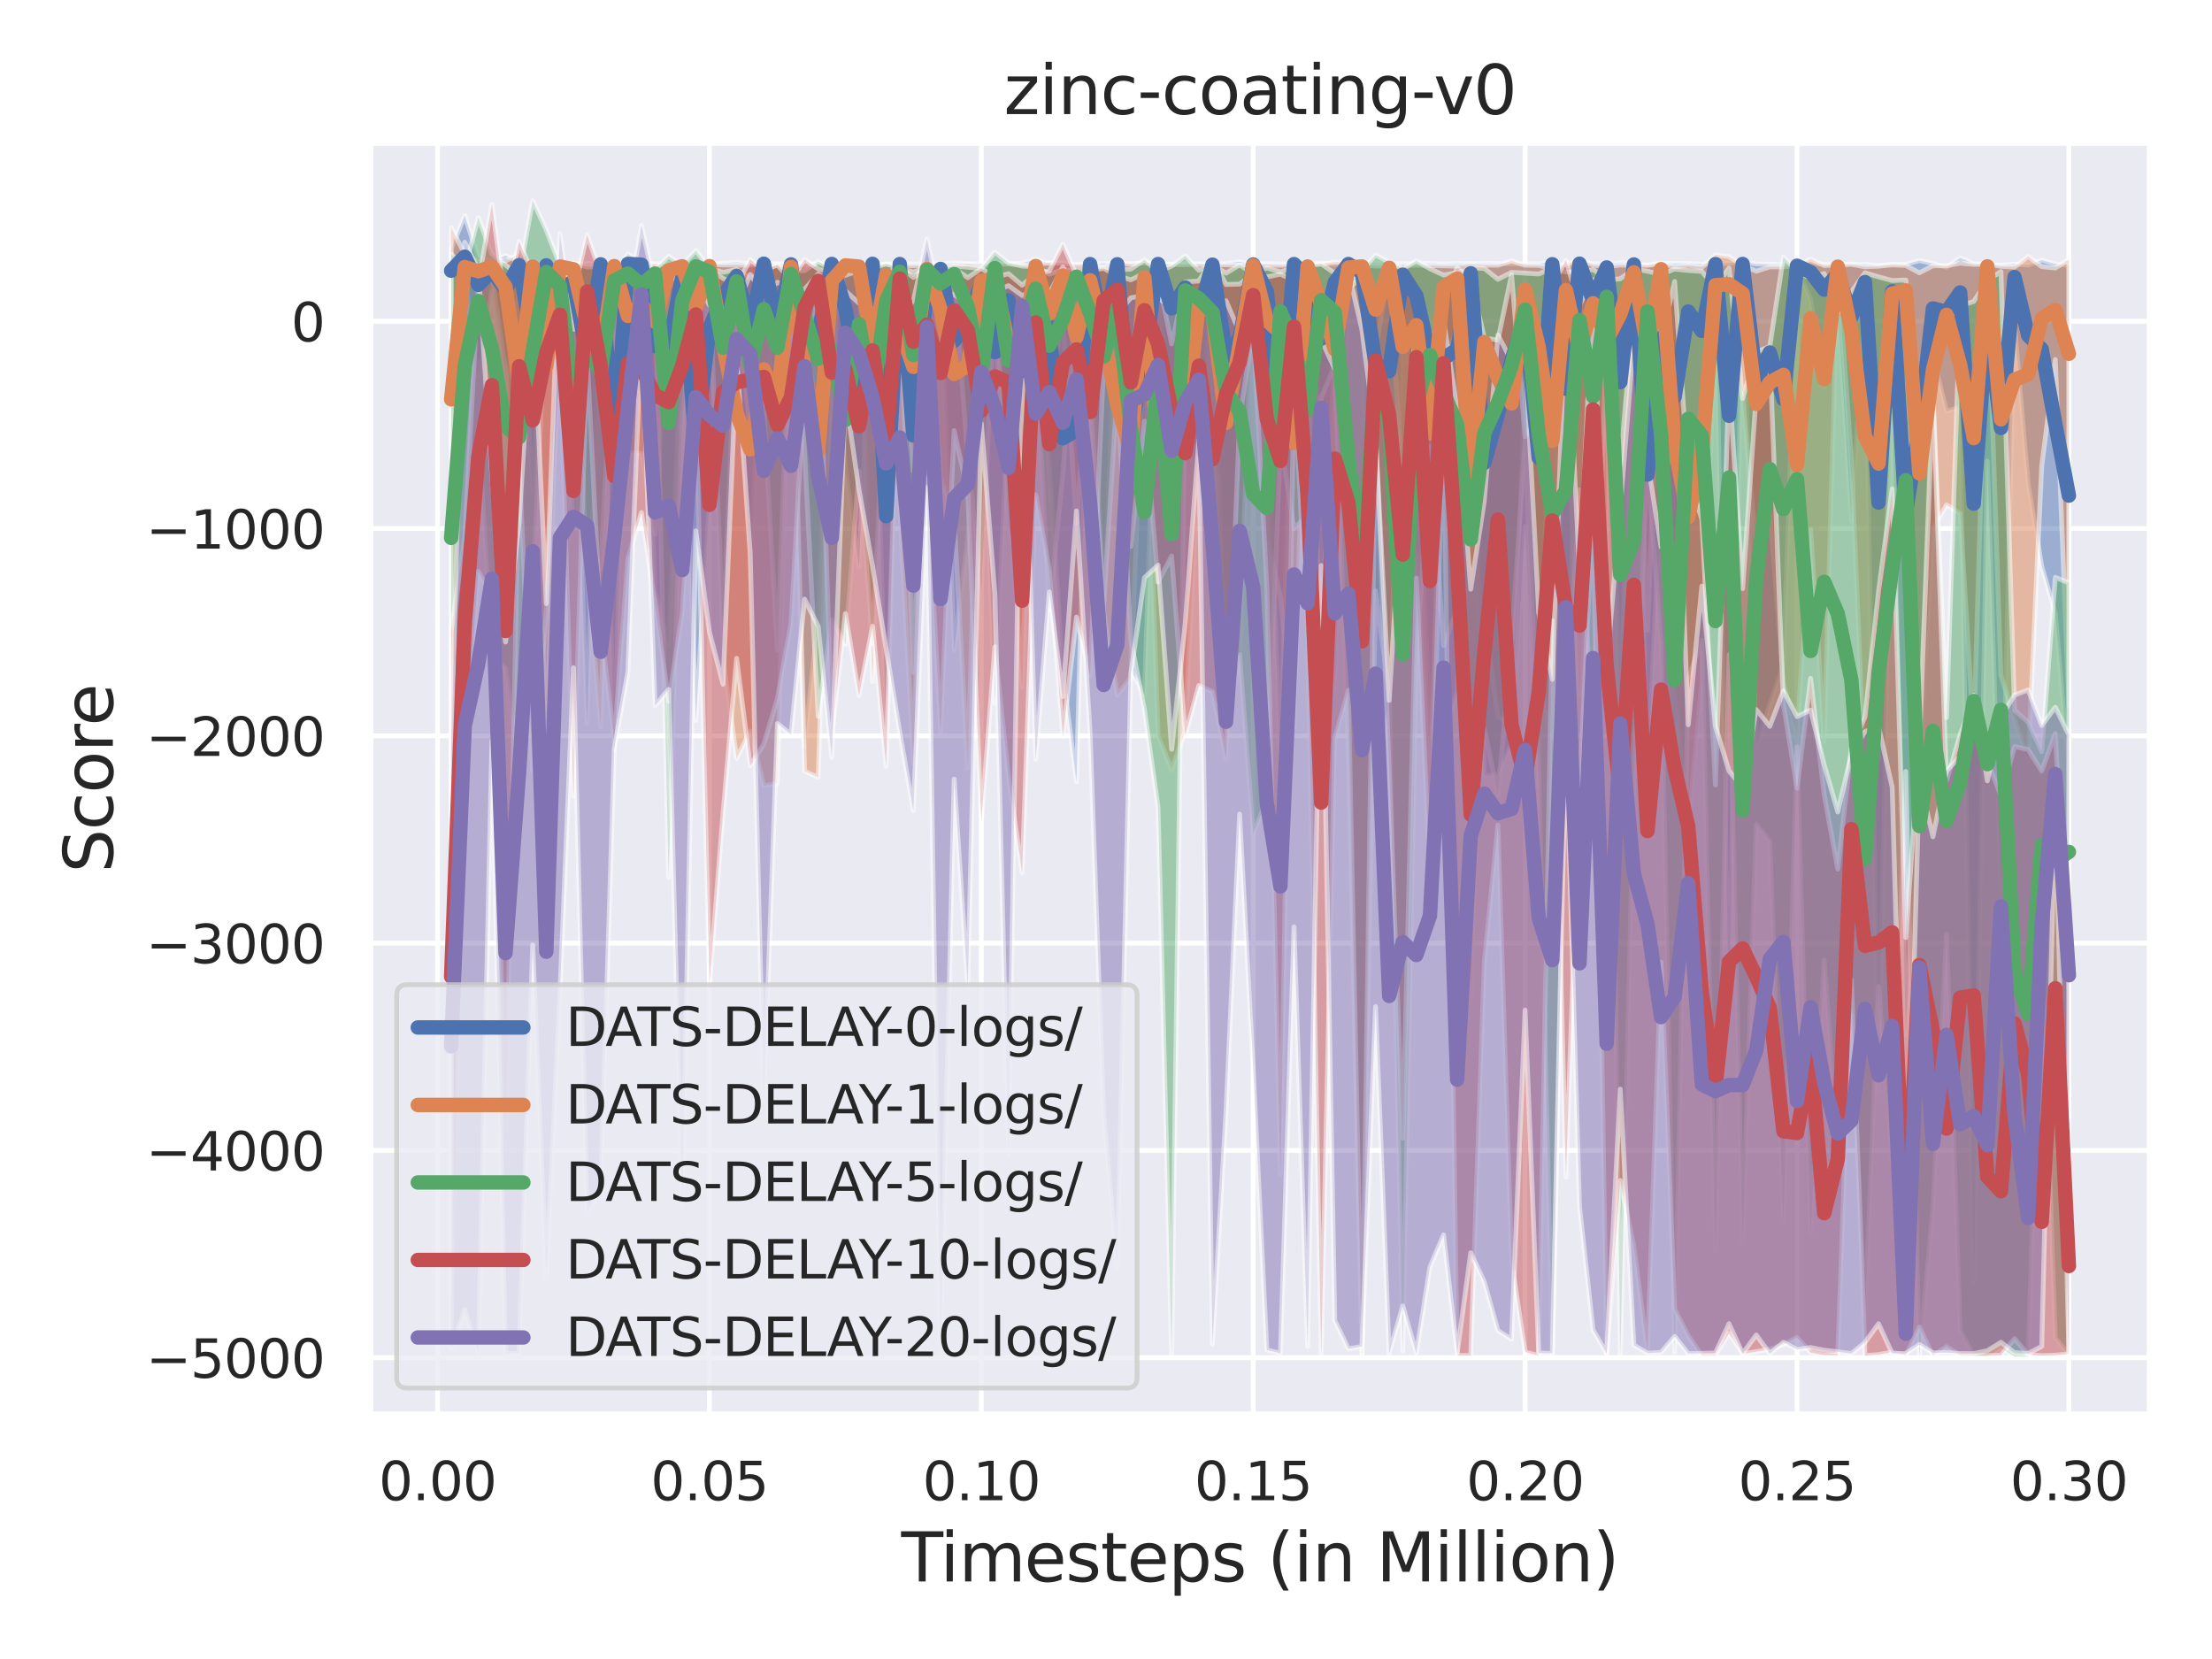<?xml version="1.0" encoding="utf-8" standalone="no"?>
<!DOCTYPE svg PUBLIC "-//W3C//DTD SVG 1.1//EN"
  "http://www.w3.org/Graphics/SVG/1.1/DTD/svg11.dtd">
<svg xmlns:xlink="http://www.w3.org/1999/xlink" width="460.8pt" height="345.6pt" viewBox="0 0 460.8 345.6" xmlns="http://www.w3.org/2000/svg" version="1.1">
 <defs>
  <style type="text/css">*{stroke-linejoin: round; stroke-linecap: butt}</style>
 </defs>
 <g id="figure_1">
  <g id="patch_1">
   <path d="M 0 345.6 
L 460.8 345.6 
L 460.8 0 
L 0 0 
z
" style="fill: #ffffff"/>
  </g>
  <g id="axes_1">
   <g id="patch_2">
    <path d="M 77.13 294.66 
L 447.84 294.66 
L 447.84 29.76 
L 77.13 29.76 
z
" style="fill: #eaeaf2"/>
   </g>
   <g id="matplotlib.axis_1">
    <g id="xtick_1">
     <g id="line2d_1">
      <path d="M 91.148 294.66 
L 91.148 29.76 
" clip-path="url(#p4b875b5846)" style="fill: none; stroke: #ffffff; stroke-linecap: round"/>
     </g>
     <g id="text_1">
      <!-- 0.00 -->
      <g style="fill: #262626" transform="translate(78.902 312.518)scale(0.11 -0.11)">
       <defs>
        <path id="DejaVuSans-30" d="M 2034 4250 
Q 1547 4250 1301 3770 
Q 1056 3291 1056 2328 
Q 1056 1369 1301 889 
Q 1547 409 2034 409 
Q 2525 409 2770 889 
Q 3016 1369 3016 2328 
Q 3016 3291 2770 3770 
Q 2525 4250 2034 4250 
z
M 2034 4750 
Q 2819 4750 3233 4129 
Q 3647 3509 3647 2328 
Q 3647 1150 3233 529 
Q 2819 -91 2034 -91 
Q 1250 -91 836 529 
Q 422 1150 422 2328 
Q 422 3509 836 4129 
Q 1250 4750 2034 4750 
z
" transform="scale(0.016)"/>
        <path id="DejaVuSans-2e" d="M 684 794 
L 1344 794 
L 1344 0 
L 684 0 
L 684 794 
z
" transform="scale(0.016)"/>
       </defs>
       <use xlink:href="#DejaVuSans-30"/>
       <use xlink:href="#DejaVuSans-2e" x="63.623"/>
       <use xlink:href="#DejaVuSans-30" x="95.41"/>
       <use xlink:href="#DejaVuSans-30" x="159.033"/>
      </g>
     </g>
    </g>
    <g id="xtick_2">
     <g id="line2d_2">
      <path d="M 147.789 294.66 
L 147.789 29.76 
" clip-path="url(#p4b875b5846)" style="fill: none; stroke: #ffffff; stroke-linecap: round"/>
     </g>
     <g id="text_2">
      <!-- 0.05 -->
      <g style="fill: #262626" transform="translate(135.543 312.518)scale(0.11 -0.11)">
       <defs>
        <path id="DejaVuSans-35" d="M 691 4666 
L 3169 4666 
L 3169 4134 
L 1269 4134 
L 1269 2991 
Q 1406 3038 1543 3061 
Q 1681 3084 1819 3084 
Q 2600 3084 3056 2656 
Q 3513 2228 3513 1497 
Q 3513 744 3044 326 
Q 2575 -91 1722 -91 
Q 1428 -91 1123 -41 
Q 819 9 494 109 
L 494 744 
Q 775 591 1075 516 
Q 1375 441 1709 441 
Q 2250 441 2565 725 
Q 2881 1009 2881 1497 
Q 2881 1984 2565 2268 
Q 2250 2553 1709 2553 
Q 1456 2553 1204 2497 
Q 953 2441 691 2322 
L 691 4666 
z
" transform="scale(0.016)"/>
       </defs>
       <use xlink:href="#DejaVuSans-30"/>
       <use xlink:href="#DejaVuSans-2e" x="63.623"/>
       <use xlink:href="#DejaVuSans-30" x="95.41"/>
       <use xlink:href="#DejaVuSans-35" x="159.033"/>
      </g>
     </g>
    </g>
    <g id="xtick_3">
     <g id="line2d_3">
      <path d="M 204.429 294.66 
L 204.429 29.76 
" clip-path="url(#p4b875b5846)" style="fill: none; stroke: #ffffff; stroke-linecap: round"/>
     </g>
     <g id="text_3">
      <!-- 0.10 -->
      <g style="fill: #262626" transform="translate(192.183 312.518)scale(0.11 -0.11)">
       <defs>
        <path id="DejaVuSans-31" d="M 794 531 
L 1825 531 
L 1825 4091 
L 703 3866 
L 703 4441 
L 1819 4666 
L 2450 4666 
L 2450 531 
L 3481 531 
L 3481 0 
L 794 0 
L 794 531 
z
" transform="scale(0.016)"/>
       </defs>
       <use xlink:href="#DejaVuSans-30"/>
       <use xlink:href="#DejaVuSans-2e" x="63.623"/>
       <use xlink:href="#DejaVuSans-31" x="95.41"/>
       <use xlink:href="#DejaVuSans-30" x="159.033"/>
      </g>
     </g>
    </g>
    <g id="xtick_4">
     <g id="line2d_4">
      <path d="M 261.069 294.66 
L 261.069 29.76 
" clip-path="url(#p4b875b5846)" style="fill: none; stroke: #ffffff; stroke-linecap: round"/>
     </g>
     <g id="text_4">
      <!-- 0.15 -->
      <g style="fill: #262626" transform="translate(248.823 312.518)scale(0.11 -0.11)">
       <use xlink:href="#DejaVuSans-30"/>
       <use xlink:href="#DejaVuSans-2e" x="63.623"/>
       <use xlink:href="#DejaVuSans-31" x="95.41"/>
       <use xlink:href="#DejaVuSans-35" x="159.033"/>
      </g>
     </g>
    </g>
    <g id="xtick_5">
     <g id="line2d_5">
      <path d="M 317.709 294.66 
L 317.709 29.76 
" clip-path="url(#p4b875b5846)" style="fill: none; stroke: #ffffff; stroke-linecap: round"/>
     </g>
     <g id="text_5">
      <!-- 0.20 -->
      <g style="fill: #262626" transform="translate(305.463 312.518)scale(0.11 -0.11)">
       <defs>
        <path id="DejaVuSans-32" d="M 1228 531 
L 3431 531 
L 3431 0 
L 469 0 
L 469 531 
Q 828 903 1448 1529 
Q 2069 2156 2228 2338 
Q 2531 2678 2651 2914 
Q 2772 3150 2772 3378 
Q 2772 3750 2511 3984 
Q 2250 4219 1831 4219 
Q 1534 4219 1204 4116 
Q 875 4013 500 3803 
L 500 4441 
Q 881 4594 1212 4672 
Q 1544 4750 1819 4750 
Q 2544 4750 2975 4387 
Q 3406 4025 3406 3419 
Q 3406 3131 3298 2873 
Q 3191 2616 2906 2266 
Q 2828 2175 2409 1742 
Q 1991 1309 1228 531 
z
" transform="scale(0.016)"/>
       </defs>
       <use xlink:href="#DejaVuSans-30"/>
       <use xlink:href="#DejaVuSans-2e" x="63.623"/>
       <use xlink:href="#DejaVuSans-32" x="95.41"/>
       <use xlink:href="#DejaVuSans-30" x="159.033"/>
      </g>
     </g>
    </g>
    <g id="xtick_6">
     <g id="line2d_6">
      <path d="M 374.349 294.66 
L 374.349 29.76 
" clip-path="url(#p4b875b5846)" style="fill: none; stroke: #ffffff; stroke-linecap: round"/>
     </g>
     <g id="text_6">
      <!-- 0.25 -->
      <g style="fill: #262626" transform="translate(362.103 312.518)scale(0.11 -0.11)">
       <use xlink:href="#DejaVuSans-30"/>
       <use xlink:href="#DejaVuSans-2e" x="63.623"/>
       <use xlink:href="#DejaVuSans-32" x="95.41"/>
       <use xlink:href="#DejaVuSans-35" x="159.033"/>
      </g>
     </g>
    </g>
    <g id="xtick_7">
     <g id="line2d_7">
      <path d="M 430.99 294.66 
L 430.99 29.76 
" clip-path="url(#p4b875b5846)" style="fill: none; stroke: #ffffff; stroke-linecap: round"/>
     </g>
     <g id="text_7">
      <!-- 0.30 -->
      <g style="fill: #262626" transform="translate(418.743 312.518)scale(0.11 -0.11)">
       <defs>
        <path id="DejaVuSans-33" d="M 2597 2516 
Q 3050 2419 3304 2112 
Q 3559 1806 3559 1356 
Q 3559 666 3084 287 
Q 2609 -91 1734 -91 
Q 1441 -91 1130 -33 
Q 819 25 488 141 
L 488 750 
Q 750 597 1062 519 
Q 1375 441 1716 441 
Q 2309 441 2620 675 
Q 2931 909 2931 1356 
Q 2931 1769 2642 2001 
Q 2353 2234 1838 2234 
L 1294 2234 
L 1294 2753 
L 1863 2753 
Q 2328 2753 2575 2939 
Q 2822 3125 2822 3475 
Q 2822 3834 2567 4026 
Q 2313 4219 1838 4219 
Q 1578 4219 1281 4162 
Q 984 4106 628 3988 
L 628 4550 
Q 988 4650 1302 4700 
Q 1616 4750 1894 4750 
Q 2613 4750 3031 4423 
Q 3450 4097 3450 3541 
Q 3450 3153 3228 2886 
Q 3006 2619 2597 2516 
z
" transform="scale(0.016)"/>
       </defs>
       <use xlink:href="#DejaVuSans-30"/>
       <use xlink:href="#DejaVuSans-2e" x="63.623"/>
       <use xlink:href="#DejaVuSans-33" x="95.41"/>
       <use xlink:href="#DejaVuSans-30" x="159.033"/>
      </g>
     </g>
    </g>
    <g id="text_8">
     <!-- Timesteps (in Million) -->
     <g style="fill: #262626" transform="translate(187.739 329.444)scale(0.14 -0.14)">
      <defs>
       <path id="DejaVuSans-54" d="M -19 4666 
L 3928 4666 
L 3928 4134 
L 2272 4134 
L 2272 0 
L 1638 0 
L 1638 4134 
L -19 4134 
L -19 4666 
z
" transform="scale(0.016)"/>
       <path id="DejaVuSans-69" d="M 603 3500 
L 1178 3500 
L 1178 0 
L 603 0 
L 603 3500 
z
M 603 4863 
L 1178 4863 
L 1178 4134 
L 603 4134 
L 603 4863 
z
" transform="scale(0.016)"/>
       <path id="DejaVuSans-6d" d="M 3328 2828 
Q 3544 3216 3844 3400 
Q 4144 3584 4550 3584 
Q 5097 3584 5394 3201 
Q 5691 2819 5691 2113 
L 5691 0 
L 5113 0 
L 5113 2094 
Q 5113 2597 4934 2840 
Q 4756 3084 4391 3084 
Q 3944 3084 3684 2787 
Q 3425 2491 3425 1978 
L 3425 0 
L 2847 0 
L 2847 2094 
Q 2847 2600 2669 2842 
Q 2491 3084 2119 3084 
Q 1678 3084 1418 2786 
Q 1159 2488 1159 1978 
L 1159 0 
L 581 0 
L 581 3500 
L 1159 3500 
L 1159 2956 
Q 1356 3278 1631 3431 
Q 1906 3584 2284 3584 
Q 2666 3584 2933 3390 
Q 3200 3197 3328 2828 
z
" transform="scale(0.016)"/>
       <path id="DejaVuSans-65" d="M 3597 1894 
L 3597 1613 
L 953 1613 
Q 991 1019 1311 708 
Q 1631 397 2203 397 
Q 2534 397 2845 478 
Q 3156 559 3463 722 
L 3463 178 
Q 3153 47 2828 -22 
Q 2503 -91 2169 -91 
Q 1331 -91 842 396 
Q 353 884 353 1716 
Q 353 2575 817 3079 
Q 1281 3584 2069 3584 
Q 2775 3584 3186 3129 
Q 3597 2675 3597 1894 
z
M 3022 2063 
Q 3016 2534 2758 2815 
Q 2500 3097 2075 3097 
Q 1594 3097 1305 2825 
Q 1016 2553 972 2059 
L 3022 2063 
z
" transform="scale(0.016)"/>
       <path id="DejaVuSans-73" d="M 2834 3397 
L 2834 2853 
Q 2591 2978 2328 3040 
Q 2066 3103 1784 3103 
Q 1356 3103 1142 2972 
Q 928 2841 928 2578 
Q 928 2378 1081 2264 
Q 1234 2150 1697 2047 
L 1894 2003 
Q 2506 1872 2764 1633 
Q 3022 1394 3022 966 
Q 3022 478 2636 193 
Q 2250 -91 1575 -91 
Q 1294 -91 989 -36 
Q 684 19 347 128 
L 347 722 
Q 666 556 975 473 
Q 1284 391 1588 391 
Q 1994 391 2212 530 
Q 2431 669 2431 922 
Q 2431 1156 2273 1281 
Q 2116 1406 1581 1522 
L 1381 1569 
Q 847 1681 609 1914 
Q 372 2147 372 2553 
Q 372 3047 722 3315 
Q 1072 3584 1716 3584 
Q 2034 3584 2315 3537 
Q 2597 3491 2834 3397 
z
" transform="scale(0.016)"/>
       <path id="DejaVuSans-74" d="M 1172 4494 
L 1172 3500 
L 2356 3500 
L 2356 3053 
L 1172 3053 
L 1172 1153 
Q 1172 725 1289 603 
Q 1406 481 1766 481 
L 2356 481 
L 2356 0 
L 1766 0 
Q 1100 0 847 248 
Q 594 497 594 1153 
L 594 3053 
L 172 3053 
L 172 3500 
L 594 3500 
L 594 4494 
L 1172 4494 
z
" transform="scale(0.016)"/>
       <path id="DejaVuSans-70" d="M 1159 525 
L 1159 -1331 
L 581 -1331 
L 581 3500 
L 1159 3500 
L 1159 2969 
Q 1341 3281 1617 3432 
Q 1894 3584 2278 3584 
Q 2916 3584 3314 3078 
Q 3713 2572 3713 1747 
Q 3713 922 3314 415 
Q 2916 -91 2278 -91 
Q 1894 -91 1617 61 
Q 1341 213 1159 525 
z
M 3116 1747 
Q 3116 2381 2855 2742 
Q 2594 3103 2138 3103 
Q 1681 3103 1420 2742 
Q 1159 2381 1159 1747 
Q 1159 1113 1420 752 
Q 1681 391 2138 391 
Q 2594 391 2855 752 
Q 3116 1113 3116 1747 
z
" transform="scale(0.016)"/>
       <path id="DejaVuSans-20" transform="scale(0.016)"/>
       <path id="DejaVuSans-28" d="M 1984 4856 
Q 1566 4138 1362 3434 
Q 1159 2731 1159 2009 
Q 1159 1288 1364 580 
Q 1569 -128 1984 -844 
L 1484 -844 
Q 1016 -109 783 600 
Q 550 1309 550 2009 
Q 550 2706 781 3412 
Q 1013 4119 1484 4856 
L 1984 4856 
z
" transform="scale(0.016)"/>
       <path id="DejaVuSans-6e" d="M 3513 2113 
L 3513 0 
L 2938 0 
L 2938 2094 
Q 2938 2591 2744 2837 
Q 2550 3084 2163 3084 
Q 1697 3084 1428 2787 
Q 1159 2491 1159 1978 
L 1159 0 
L 581 0 
L 581 3500 
L 1159 3500 
L 1159 2956 
Q 1366 3272 1645 3428 
Q 1925 3584 2291 3584 
Q 2894 3584 3203 3211 
Q 3513 2838 3513 2113 
z
" transform="scale(0.016)"/>
       <path id="DejaVuSans-4d" d="M 628 4666 
L 1569 4666 
L 2759 1491 
L 3956 4666 
L 4897 4666 
L 4897 0 
L 4281 0 
L 4281 4097 
L 3078 897 
L 2444 897 
L 1241 4097 
L 1241 0 
L 628 0 
L 628 4666 
z
" transform="scale(0.016)"/>
       <path id="DejaVuSans-6c" d="M 603 4863 
L 1178 4863 
L 1178 0 
L 603 0 
L 603 4863 
z
" transform="scale(0.016)"/>
       <path id="DejaVuSans-6f" d="M 1959 3097 
Q 1497 3097 1228 2736 
Q 959 2375 959 1747 
Q 959 1119 1226 758 
Q 1494 397 1959 397 
Q 2419 397 2687 759 
Q 2956 1122 2956 1747 
Q 2956 2369 2687 2733 
Q 2419 3097 1959 3097 
z
M 1959 3584 
Q 2709 3584 3137 3096 
Q 3566 2609 3566 1747 
Q 3566 888 3137 398 
Q 2709 -91 1959 -91 
Q 1206 -91 779 398 
Q 353 888 353 1747 
Q 353 2609 779 3096 
Q 1206 3584 1959 3584 
z
" transform="scale(0.016)"/>
       <path id="DejaVuSans-29" d="M 513 4856 
L 1013 4856 
Q 1481 4119 1714 3412 
Q 1947 2706 1947 2009 
Q 1947 1309 1714 600 
Q 1481 -109 1013 -844 
L 513 -844 
Q 928 -128 1133 580 
Q 1338 1288 1338 2009 
Q 1338 2731 1133 3434 
Q 928 4138 513 4856 
z
" transform="scale(0.016)"/>
      </defs>
      <use xlink:href="#DejaVuSans-54"/>
      <use xlink:href="#DejaVuSans-69" x="57.959"/>
      <use xlink:href="#DejaVuSans-6d" x="85.742"/>
      <use xlink:href="#DejaVuSans-65" x="183.154"/>
      <use xlink:href="#DejaVuSans-73" x="244.678"/>
      <use xlink:href="#DejaVuSans-74" x="296.777"/>
      <use xlink:href="#DejaVuSans-65" x="335.986"/>
      <use xlink:href="#DejaVuSans-70" x="397.51"/>
      <use xlink:href="#DejaVuSans-73" x="460.986"/>
      <use xlink:href="#DejaVuSans-20" x="513.086"/>
      <use xlink:href="#DejaVuSans-28" x="544.873"/>
      <use xlink:href="#DejaVuSans-69" x="583.887"/>
      <use xlink:href="#DejaVuSans-6e" x="611.67"/>
      <use xlink:href="#DejaVuSans-20" x="675.049"/>
      <use xlink:href="#DejaVuSans-4d" x="706.836"/>
      <use xlink:href="#DejaVuSans-69" x="793.115"/>
      <use xlink:href="#DejaVuSans-6c" x="820.898"/>
      <use xlink:href="#DejaVuSans-6c" x="848.682"/>
      <use xlink:href="#DejaVuSans-69" x="876.465"/>
      <use xlink:href="#DejaVuSans-6f" x="904.248"/>
      <use xlink:href="#DejaVuSans-6e" x="965.43"/>
      <use xlink:href="#DejaVuSans-29" x="1028.809"/>
     </g>
    </g>
   </g>
   <g id="matplotlib.axis_2">
    <g id="ytick_1">
     <g id="line2d_8">
      <path d="M 77.13 282.835 
L 447.84 282.835 
" clip-path="url(#p4b875b5846)" style="fill: none; stroke: #ffffff; stroke-linecap: round"/>
     </g>
     <g id="text_9">
      <!-- −5000 -->
      <g style="fill: #262626" transform="translate(30.417 287.014)scale(0.11 -0.11)">
       <defs>
        <path id="DejaVuSans-2212" d="M 678 2272 
L 4684 2272 
L 4684 1741 
L 678 1741 
L 678 2272 
z
" transform="scale(0.016)"/>
       </defs>
       <use xlink:href="#DejaVuSans-2212"/>
       <use xlink:href="#DejaVuSans-35" x="83.789"/>
       <use xlink:href="#DejaVuSans-30" x="147.412"/>
       <use xlink:href="#DejaVuSans-30" x="211.035"/>
       <use xlink:href="#DejaVuSans-30" x="274.658"/>
      </g>
     </g>
    </g>
    <g id="ytick_2">
     <g id="line2d_9">
      <path d="M 77.13 239.653 
L 447.84 239.653 
" clip-path="url(#p4b875b5846)" style="fill: none; stroke: #ffffff; stroke-linecap: round"/>
     </g>
     <g id="text_10">
      <!-- −4000 -->
      <g style="fill: #262626" transform="translate(30.417 243.833)scale(0.11 -0.11)">
       <defs>
        <path id="DejaVuSans-34" d="M 2419 4116 
L 825 1625 
L 2419 1625 
L 2419 4116 
z
M 2253 4666 
L 3047 4666 
L 3047 1625 
L 3713 1625 
L 3713 1100 
L 3047 1100 
L 3047 0 
L 2419 0 
L 2419 1100 
L 313 1100 
L 313 1709 
L 2253 4666 
z
" transform="scale(0.016)"/>
       </defs>
       <use xlink:href="#DejaVuSans-2212"/>
       <use xlink:href="#DejaVuSans-34" x="83.789"/>
       <use xlink:href="#DejaVuSans-30" x="147.412"/>
       <use xlink:href="#DejaVuSans-30" x="211.035"/>
       <use xlink:href="#DejaVuSans-30" x="274.658"/>
      </g>
     </g>
    </g>
    <g id="ytick_3">
     <g id="line2d_10">
      <path d="M 77.13 196.472 
L 447.84 196.472 
" clip-path="url(#p4b875b5846)" style="fill: none; stroke: #ffffff; stroke-linecap: round"/>
     </g>
     <g id="text_11">
      <!-- −3000 -->
      <g style="fill: #262626" transform="translate(30.417 200.651)scale(0.11 -0.11)">
       <use xlink:href="#DejaVuSans-2212"/>
       <use xlink:href="#DejaVuSans-33" x="83.789"/>
       <use xlink:href="#DejaVuSans-30" x="147.412"/>
       <use xlink:href="#DejaVuSans-30" x="211.035"/>
       <use xlink:href="#DejaVuSans-30" x="274.658"/>
      </g>
     </g>
    </g>
    <g id="ytick_4">
     <g id="line2d_11">
      <path d="M 77.13 153.29 
L 447.84 153.29 
" clip-path="url(#p4b875b5846)" style="fill: none; stroke: #ffffff; stroke-linecap: round"/>
     </g>
     <g id="text_12">
      <!-- −2000 -->
      <g style="fill: #262626" transform="translate(30.417 157.469)scale(0.11 -0.11)">
       <use xlink:href="#DejaVuSans-2212"/>
       <use xlink:href="#DejaVuSans-32" x="83.789"/>
       <use xlink:href="#DejaVuSans-30" x="147.412"/>
       <use xlink:href="#DejaVuSans-30" x="211.035"/>
       <use xlink:href="#DejaVuSans-30" x="274.658"/>
      </g>
     </g>
    </g>
    <g id="ytick_5">
     <g id="line2d_12">
      <path d="M 77.13 110.109 
L 447.84 110.109 
" clip-path="url(#p4b875b5846)" style="fill: none; stroke: #ffffff; stroke-linecap: round"/>
     </g>
     <g id="text_13">
      <!-- −1000 -->
      <g style="fill: #262626" transform="translate(30.417 114.288)scale(0.11 -0.11)">
       <use xlink:href="#DejaVuSans-2212"/>
       <use xlink:href="#DejaVuSans-31" x="83.789"/>
       <use xlink:href="#DejaVuSans-30" x="147.412"/>
       <use xlink:href="#DejaVuSans-30" x="211.035"/>
       <use xlink:href="#DejaVuSans-30" x="274.658"/>
      </g>
     </g>
    </g>
    <g id="ytick_6">
     <g id="line2d_13">
      <path d="M 77.13 66.927 
L 447.84 66.927 
" clip-path="url(#p4b875b5846)" style="fill: none; stroke: #ffffff; stroke-linecap: round"/>
     </g>
     <g id="text_14">
      <!-- 0 -->
      <g style="fill: #262626" transform="translate(60.631 71.106)scale(0.11 -0.11)">
       <use xlink:href="#DejaVuSans-30"/>
      </g>
     </g>
    </g>
    <g id="text_15">
     <!-- Score -->
     <g style="fill: #262626" transform="translate(23.506 181.813)rotate(-90)scale(0.14 -0.14)">
      <defs>
       <path id="DejaVuSans-53" d="M 3425 4513 
L 3425 3897 
Q 3066 4069 2747 4153 
Q 2428 4238 2131 4238 
Q 1616 4238 1336 4038 
Q 1056 3838 1056 3469 
Q 1056 3159 1242 3001 
Q 1428 2844 1947 2747 
L 2328 2669 
Q 3034 2534 3370 2195 
Q 3706 1856 3706 1288 
Q 3706 609 3251 259 
Q 2797 -91 1919 -91 
Q 1588 -91 1214 -16 
Q 841 59 441 206 
L 441 856 
Q 825 641 1194 531 
Q 1563 422 1919 422 
Q 2459 422 2753 634 
Q 3047 847 3047 1241 
Q 3047 1584 2836 1778 
Q 2625 1972 2144 2069 
L 1759 2144 
Q 1053 2284 737 2584 
Q 422 2884 422 3419 
Q 422 4038 858 4394 
Q 1294 4750 2059 4750 
Q 2388 4750 2728 4690 
Q 3069 4631 3425 4513 
z
" transform="scale(0.016)"/>
       <path id="DejaVuSans-63" d="M 3122 3366 
L 3122 2828 
Q 2878 2963 2633 3030 
Q 2388 3097 2138 3097 
Q 1578 3097 1268 2742 
Q 959 2388 959 1747 
Q 959 1106 1268 751 
Q 1578 397 2138 397 
Q 2388 397 2633 464 
Q 2878 531 3122 666 
L 3122 134 
Q 2881 22 2623 -34 
Q 2366 -91 2075 -91 
Q 1284 -91 818 406 
Q 353 903 353 1747 
Q 353 2603 823 3093 
Q 1294 3584 2113 3584 
Q 2378 3584 2631 3529 
Q 2884 3475 3122 3366 
z
" transform="scale(0.016)"/>
       <path id="DejaVuSans-72" d="M 2631 2963 
Q 2534 3019 2420 3045 
Q 2306 3072 2169 3072 
Q 1681 3072 1420 2755 
Q 1159 2438 1159 1844 
L 1159 0 
L 581 0 
L 581 3500 
L 1159 3500 
L 1159 2956 
Q 1341 3275 1631 3429 
Q 1922 3584 2338 3584 
Q 2397 3584 2469 3576 
Q 2541 3569 2628 3553 
L 2631 2963 
z
" transform="scale(0.016)"/>
      </defs>
      <use xlink:href="#DejaVuSans-53"/>
      <use xlink:href="#DejaVuSans-63" x="63.477"/>
      <use xlink:href="#DejaVuSans-6f" x="118.457"/>
      <use xlink:href="#DejaVuSans-72" x="179.639"/>
      <use xlink:href="#DejaVuSans-65" x="218.502"/>
     </g>
    </g>
   </g>
   <g id="PolyCollection_1">
    <defs>
     <path id="mf0c5133ec7" d="M 93.98 -277.636 
L 93.98 -293.671 
L 96.812 -300.704 
L 99.644 -291.915 
L 102.476 -291.127 
L 105.308 -292.378 
L 108.141 -291.019 
L 110.973 -291.248 
L 113.805 -290.479 
L 116.637 -290.663 
L 119.469 -290.616 
L 122.301 -290.727 
L 125.133 -290.778 
L 127.965 -290.371 
L 130.797 -290.942 
L 133.629 -290.779 
L 136.461 -290.668 
L 139.293 -290.683 
L 142.125 -290.623 
L 144.957 -290.619 
L 147.789 -290.679 
L 150.621 -290.768 
L 153.453 -290.956 
L 156.285 -290.648 
L 159.117 -290.742 
L 161.949 -290.653 
L 164.781 -290.681 
L 167.613 -290.644 
L 170.445 -290.647 
L 173.277 -291.299 
L 176.109 -290.705 
L 178.941 -290.626 
L 181.773 -290.718 
L 184.605 -290.51 
L 187.437 -290.752 
L 190.269 -290.601 
L 193.101 -290.693 
L 195.933 -290.615 
L 198.765 -290.856 
L 201.597 -290.664 
L 204.429 -290.672 
L 207.261 -290.66 
L 210.093 -290.658 
L 212.925 -290.792 
L 215.757 -291.573 
L 218.589 -290.672 
L 221.421 -290.756 
L 224.253 -290.582 
L 227.085 -290.614 
L 229.917 -290.722 
L 232.749 -290.617 
L 235.581 -290.696 
L 238.413 -290.854 
L 241.245 -290.675 
L 244.077 -290.558 
L 246.909 -290.671 
L 249.741 -290.693 
L 252.573 -290.584 
L 255.405 -290.719 
L 258.237 -291.062 
L 261.069 -290.591 
L 263.901 -290.688 
L 266.733 -290.633 
L 269.565 -290.638 
L 272.397 -290.586 
L 275.229 -290.831 
L 278.061 -290.543 
L 280.893 -290.859 
L 283.725 -290.719 
L 286.557 -290.811 
L 289.389 -290.64 
L 292.221 -290.696 
L 295.053 -290.729 
L 297.885 -290.75 
L 300.717 -290.611 
L 303.549 -290.736 
L 306.381 -290.694 
L 309.213 -290.765 
L 312.045 -290.701 
L 314.877 -290.692 
L 317.709 -290.706 
L 320.541 -290.647 
L 323.373 -290.966 
L 326.205 -290.046 
L 329.037 -291.166 
L 331.869 -290.706 
L 334.701 -290.591 
L 337.533 -290.909 
L 340.365 -290.633 
L 343.197 -290.338 
L 346.029 -290.777 
L 348.861 -290.705 
L 351.693 -290.74 
L 354.525 -290.566 
L 357.357 -290.649 
L 360.189 -290.799 
L 363.021 -291.087 
L 365.853 -290.612 
L 368.685 -290.558 
L 371.517 -290.52 
L 374.349 -290.669 
L 377.181 -290.731 
L 380.013 -290.568 
L 382.845 -290.629 
L 385.677 -290.575 
L 388.509 -290.569 
L 391.341 -290.271 
L 394.173 -290.576 
L 397.005 -290.539 
L 399.837 -291.327 
L 402.669 -290.717 
L 405.501 -289.931 
L 408.333 -291.878 
L 411.165 -290.69 
L 413.997 -290.56 
L 416.829 -290.382 
L 419.662 -290.589 
L 422.494 -290.382 
L 425.326 -291.409 
L 428.158 -290.607 
L 430.99 -290.352 
L 430.99 -184.685 
L 430.99 -184.685 
L 428.158 -217.84 
L 425.326 -227.643 
L 422.494 -244.813 
L 419.662 -277.955 
L 416.829 -160.05 
L 413.997 -249.572 
L 411.165 -78.569 
L 408.333 -260.814 
L 405.501 -259.93 
L 402.669 -271.338 
L 399.837 -187.002 
L 397.005 -130.063 
L 394.173 -262.666 
L 391.341 -118.185 
L 388.509 -281.178 
L 385.677 -237.044 
L 382.845 -281.986 
L 380.013 -264.822 
L 377.181 -283.156 
L 374.349 -289.899 
L 371.517 -207.1 
L 368.685 -198.921 
L 365.853 -190.053 
L 363.021 -290.397 
L 360.189 -133.444 
L 357.357 -290.463 
L 354.525 -255.659 
L 351.693 -241.179 
L 348.861 -182.632 
L 346.029 -242.236 
L 343.197 -183.604 
L 340.365 -290.193 
L 337.533 -195.228 
L 334.701 -287.345 
L 331.869 -254.278 
L 329.037 -290.495 
L 326.205 -182.194 
L 323.373 -290.214 
L 320.541 -181.584 
L 317.709 -235.879 
L 314.877 -190.567 
L 312.045 -184.303 
L 309.213 -183.946 
L 306.381 -281.535 
L 303.549 -201.558 
L 300.717 -193.011 
L 297.885 -194.273 
L 295.053 -258.041 
L 292.221 -279.846 
L 289.389 -197.244 
L 286.557 -185.614 
L 283.725 -281.354 
L 280.893 -290.369 
L 278.061 -271.943 
L 275.229 -212.866 
L 272.397 -276.374 
L 269.565 -290.499 
L 266.733 -186.013 
L 263.901 -262.161 
L 261.069 -290.358 
L 258.237 -213.237 
L 255.405 -195.183 
L 252.573 -290.291 
L 249.741 -238.429 
L 246.909 -266.104 
L 244.077 -245.512 
L 241.245 -290.43 
L 238.413 -200.732 
L 235.581 -206.092 
L 232.749 -290.461 
L 229.917 -216.713 
L 227.085 -290.503 
L 224.253 -182.682 
L 221.421 -205.404 
L 218.589 -248.242 
L 215.757 -284.415 
L 212.925 -233.353 
L 210.093 -260.591 
L 207.261 -199.06 
L 204.429 -271.206 
L 201.597 -233.187 
L 198.765 -210.226 
L 195.933 -285.768 
L 193.101 -266.233 
L 190.269 -199.022 
L 187.437 -290.392 
L 184.605 -192.685 
L 181.773 -290.539 
L 178.941 -227.523 
L 176.109 -248.196 
L 173.277 -290.246 
L 170.445 -216.91 
L 167.613 -190.255 
L 164.781 -290.429 
L 161.949 -258.575 
L 159.117 -290.595 
L 156.285 -225.224 
L 153.453 -277.972 
L 150.621 -256.953 
L 147.789 -240.85 
L 144.957 -195.534 
L 142.125 -277.28 
L 139.293 -211.337 
L 136.461 -222.539 
L 133.629 -289.958 
L 130.797 -290.395 
L 127.965 -189.452 
L 125.133 -290.36 
L 122.301 -194.956 
L 119.469 -275.918 
L 116.637 -265.65 
L 113.805 -290.105 
L 110.973 -243.48 
L 108.141 -289.689 
L 105.308 -264.19 
L 102.476 -285.115 
L 99.644 -266.835 
L 96.812 -288.741 
L 93.98 -277.636 
z
" style="stroke: #ffffff; stroke-opacity: 0.5"/>
    </defs>
    <g clip-path="url(#p4b875b5846)">
     <use xlink:href="#mf0c5133ec7" x="0" y="345.6" style="fill: #4c72b0; fill-opacity: 0.5; stroke: #ffffff; stroke-opacity: 0.5"/>
    </g>
   </g>
   <g id="PolyCollection_2">
    <defs>
     <path id="mb7a62b0e8c" d="M 93.98 -156.723 
L 93.98 -298.163 
L 96.812 -292.696 
L 99.644 -290.994 
L 102.476 -291.525 
L 105.308 -291.25 
L 108.141 -292.689 
L 110.973 -290.307 
L 113.805 -290.681 
L 116.637 -290.713 
L 119.469 -290.529 
L 122.301 -290.567 
L 125.133 -290.567 
L 127.965 -290.474 
L 130.797 -290.412 
L 133.629 -290.424 
L 136.461 -290.48 
L 139.293 -290.494 
L 142.125 -290.328 
L 144.957 -290.225 
L 147.789 -290.579 
L 150.621 -290.4 
L 153.453 -290.358 
L 156.285 -290.386 
L 159.117 -290.588 
L 161.949 -290.564 
L 164.781 -290.316 
L 167.613 -290.367 
L 170.445 -290.638 
L 173.277 -290.315 
L 176.109 -290.344 
L 178.941 -290.403 
L 181.773 -290.503 
L 184.605 -290.521 
L 187.437 -290.174 
L 190.269 -290.26 
L 193.101 -290.246 
L 195.933 -290.367 
L 198.765 -290.386 
L 201.597 -290.645 
L 204.429 -290.096 
L 207.261 -290.688 
L 210.093 -290.582 
L 212.925 -290.397 
L 215.757 -290.415 
L 218.589 -290.895 
L 221.421 -290.83 
L 224.253 -290.338 
L 227.085 -290.659 
L 229.917 -289.978 
L 232.749 -291.035 
L 235.581 -290.524 
L 238.413 -290.893 
L 241.245 -290.467 
L 244.077 -290.504 
L 246.909 -290.457 
L 249.741 -290.528 
L 252.573 -290.403 
L 255.405 -290.436 
L 258.237 -290.338 
L 261.069 -290.806 
L 263.901 -290.404 
L 266.733 -290.309 
L 269.565 -290.493 
L 272.397 -290.626 
L 275.229 -290.579 
L 278.061 -291.031 
L 280.893 -290.852 
L 283.725 -290.347 
L 286.557 -290.2 
L 289.389 -290.172 
L 292.221 -290.315 
L 295.053 -290.376 
L 297.885 -290.268 
L 300.717 -290.224 
L 303.549 -290.15 
L 306.381 -290.549 
L 309.213 -290.36 
L 312.045 -290.333 
L 314.877 -291.268 
L 317.709 -290.336 
L 320.541 -290.318 
L 323.373 -289.568 
L 326.205 -290.6 
L 329.037 -291.503 
L 331.869 -290.397 
L 334.701 -290.033 
L 337.533 -290.385 
L 340.365 -290.341 
L 343.197 -290.331 
L 346.029 -290.785 
L 348.861 -290.009 
L 351.693 -290.343 
L 354.525 -289.891 
L 357.357 -292.529 
L 360.189 -292.137 
L 363.021 -290.308 
L 365.853 -289.108 
L 368.685 -290.004 
L 371.517 -290.008 
L 374.349 -290.204 
L 377.181 -291.666 
L 380.013 -290.274 
L 382.845 -290.36 
L 385.677 -290.542 
L 388.509 -290.011 
L 391.341 -290.134 
L 394.173 -290.42 
L 397.005 -290.308 
L 399.837 -288.755 
L 402.669 -290.244 
L 405.501 -290.238 
L 408.333 -290.765 
L 411.165 -290.521 
L 413.997 -290.592 
L 416.829 -290.109 
L 419.662 -289.957 
L 422.494 -292.176 
L 425.326 -290.052 
L 428.158 -289.751 
L 430.99 -291.573 
L 430.99 -198.644 
L 430.99 -198.644 
L 428.158 -270.705 
L 425.326 -248.523 
L 422.494 -187.057 
L 419.662 -195.662 
L 416.829 -204.943 
L 413.997 -289.44 
L 411.165 -192.086 
L 408.333 -238.656 
L 405.501 -240.419 
L 402.669 -235.525 
L 399.837 -185.347 
L 397.005 -266.758 
L 394.173 -265.47 
L 391.341 -187.264 
L 388.509 -182.213 
L 385.677 -249.9 
L 382.845 -289.787 
L 380.013 -191.21 
L 377.181 -235.339 
L 374.349 -192.438 
L 371.517 -203.025 
L 368.685 -239.34 
L 365.853 -231.727 
L 363.021 -262.485 
L 360.189 -270.894 
L 357.357 -276.797 
L 354.525 -203.587 
L 351.693 -172.896 
L 348.861 -200.641 
L 346.029 -285.827 
L 343.197 -214.317 
L 340.365 -283.948 
L 337.533 -239.754 
L 334.701 -213.718 
L 331.869 -259.694 
L 329.037 -200.857 
L 326.205 -267.6 
L 323.373 -191.587 
L 320.541 -206.841 
L 317.709 -265.804 
L 314.877 -194.139 
L 312.045 -196.404 
L 309.213 -216.709 
L 306.381 -138.192 
L 303.549 -277.441 
L 300.717 -269.442 
L 297.885 -179.381 
L 295.053 -228.924 
L 292.221 -243.678 
L 289.389 -289.3 
L 286.557 -272.686 
L 283.725 -289.628 
L 280.893 -288.801 
L 278.061 -201.803 
L 275.229 -249.956 
L 272.397 -289.154 
L 269.565 -194.175 
L 266.733 -221.178 
L 263.901 -234.059 
L 261.069 -289.564 
L 258.237 -208.032 
L 255.405 -196.038 
L 252.573 -253.721 
L 249.741 -250.233 
L 246.909 -193.286 
L 244.077 -185.201 
L 241.245 -192.336 
L 238.413 -277.143 
L 235.581 -204.473 
L 232.749 -200.787 
L 229.917 -217.988 
L 227.085 -274.846 
L 224.253 -236.631 
L 221.421 -279.341 
L 218.589 -264.732 
L 215.757 -289.935 
L 212.925 -202.458 
L 210.093 -242.589 
L 207.261 -276.836 
L 204.429 -280.099 
L 201.597 -185.585 
L 198.765 -237.594 
L 195.933 -246.16 
L 193.101 -287.68 
L 190.269 -186.559 
L 187.437 -238.916 
L 184.605 -280.71 
L 181.773 -203.581 
L 178.941 -289.872 
L 176.109 -290.27 
L 173.277 -274.775 
L 170.445 -183.658 
L 167.613 -184.961 
L 164.781 -289.741 
L 161.949 -182.383 
L 159.117 -181.911 
L 156.285 -193.317 
L 153.453 -187.603 
L 150.621 -208.282 
L 147.789 -289.845 
L 144.957 -254.509 
L 142.125 -289.918 
L 139.293 -285.54 
L 136.461 -234.257 
L 133.629 -251.139 
L 130.797 -251.307 
L 127.965 -289.861 
L 125.133 -194.152 
L 122.301 -226.273 
L 119.469 -287.283 
L 116.637 -288.625 
L 113.805 -187.186 
L 110.973 -289.634 
L 108.141 -227.366 
L 105.308 -268.262 
L 102.476 -288.272 
L 99.644 -285.183 
L 96.812 -287.724 
L 93.98 -156.723 
z
" style="stroke: #ffffff; stroke-opacity: 0.5"/>
    </defs>
    <g clip-path="url(#p4b875b5846)">
     <use xlink:href="#mb7a62b0e8c" x="0" y="345.6" style="fill: #dd8452; fill-opacity: 0.5; stroke: #ffffff; stroke-opacity: 0.5"/>
    </g>
   </g>
   <g id="PolyCollection_3">
    <defs>
     <path id="mbb90e8c783" d="M 93.98 -146.425 
L 93.98 -292.702 
L 96.812 -289.658 
L 99.644 -300.271 
L 102.476 -292.637 
L 105.308 -290.392 
L 108.141 -288.212 
L 110.973 -303.799 
L 113.805 -297.663 
L 116.637 -290.355 
L 119.469 -290.828 
L 122.301 -289.972 
L 125.133 -290.121 
L 127.965 -289.006 
L 130.797 -290.032 
L 133.629 -289.715 
L 136.461 -289.481 
L 139.293 -292.21 
L 142.125 -290.411 
L 144.957 -293.418 
L 147.789 -289.753 
L 150.621 -288.871 
L 153.453 -289.441 
L 156.285 -287.625 
L 159.117 -289.29 
L 161.949 -290.35 
L 164.781 -289.114 
L 167.613 -289.227 
L 170.445 -291.132 
L 173.277 -289.478 
L 176.109 -290.253 
L 178.941 -289.142 
L 181.773 -289.602 
L 184.605 -290.684 
L 187.437 -289.648 
L 190.269 -288.942 
L 193.101 -289.837 
L 195.933 -289.27 
L 198.765 -290.197 
L 201.597 -289.924 
L 204.429 -289.678 
L 207.261 -293.095 
L 210.093 -290.83 
L 212.925 -290.184 
L 215.757 -289.986 
L 218.589 -288.498 
L 221.421 -289.408 
L 224.253 -289.387 
L 227.085 -289.57 
L 229.917 -289.993 
L 232.749 -289.378 
L 235.581 -289.536 
L 238.413 -291.506 
L 241.245 -288.927 
L 244.077 -290.175 
L 246.909 -292.305 
L 249.741 -289.291 
L 252.573 -290.443 
L 255.405 -288.693 
L 258.237 -290.413 
L 261.069 -288.517 
L 263.901 -289.799 
L 266.733 -288.968 
L 269.565 -289.813 
L 272.397 -290.177 
L 275.229 -290.635 
L 278.061 -288.667 
L 280.893 -286.354 
L 283.725 -289.309 
L 286.557 -292.46 
L 289.389 -291.001 
L 292.221 -289.524 
L 295.053 -291.282 
L 297.885 -289.617 
L 300.717 -288.297 
L 303.549 -288.813 
L 306.381 -289.792 
L 309.213 -289.679 
L 312.045 -287.414 
L 314.877 -288.872 
L 317.709 -288.695 
L 320.541 -288.516 
L 323.373 -289.743 
L 326.205 -288.932 
L 329.037 -288.934 
L 331.869 -289.473 
L 334.701 -287.305 
L 337.533 -287.516 
L 340.365 -289.561 
L 343.197 -289.105 
L 346.029 -288.444 
L 348.861 -289.553 
L 351.693 -289.251 
L 354.525 -289.06 
L 357.357 -285.572 
L 360.189 -289.784 
L 363.021 -262.584 
L 365.853 -272.26 
L 368.685 -273.43 
L 371.517 -292.1 
L 374.349 -289.134 
L 377.181 -287.55 
L 380.013 -288.613 
L 382.845 -280.454 
L 385.677 -284.793 
L 388.509 -288.764 
L 391.341 -287.924 
L 394.173 -287.155 
L 397.005 -287.273 
L 399.837 -260.817 
L 402.669 -263.479 
L 405.501 -196.116 
L 408.333 -281.869 
L 411.165 -282.799 
L 413.997 -287.146 
L 416.829 -289.024 
L 419.662 -197.651 
L 422.494 -195.19 
L 425.326 -189.019 
L 428.158 -225.323 
L 430.99 -224.175 
L 430.99 -63.359 
L 430.99 -63.359 
L 428.158 -66.921 
L 425.326 -149.689 
L 422.494 -62.981 
L 419.662 -62.981 
L 416.829 -64.83 
L 413.997 -62.981 
L 411.165 -63.163 
L 408.333 -68.538 
L 405.501 -150.947 
L 402.669 -93.899 
L 399.837 -63.072 
L 397.005 -184.898 
L 394.173 -103.117 
L 391.341 -140.169 
L 388.509 -71.206 
L 385.677 -134.082 
L 382.845 -106.634 
L 380.013 -145.578 
L 377.181 -88.322 
L 374.349 -190.033 
L 371.517 -90.962 
L 368.685 -170.274 
L 365.853 -173.884 
L 363.021 -86.786 
L 360.189 -209.195 
L 357.357 -85.063 
L 354.525 -212.224 
L 351.693 -204.102 
L 348.861 -63.926 
L 346.029 -211.04 
L 343.197 -249.52 
L 340.365 -183.925 
L 337.533 -62.981 
L 334.701 -276.678 
L 331.869 -189.725 
L 329.037 -243.561 
L 326.205 -194.918 
L 323.373 -62.981 
L 320.541 -185.517 
L 317.709 -254.022 
L 314.877 -211.49 
L 312.045 -180.131 
L 309.213 -193.832 
L 306.381 -176.835 
L 303.549 -218.822 
L 300.717 -211.109 
L 297.885 -252.615 
L 295.053 -207.473 
L 292.221 -64.146 
L 289.389 -200.937 
L 286.557 -222.481 
L 283.725 -63.024 
L 280.893 -187.82 
L 278.061 -269.567 
L 275.229 -262.749 
L 272.397 -238.35 
L 269.565 -235.472 
L 266.733 -253.902 
L 263.901 -178.912 
L 261.069 -171.993 
L 258.237 -209.216 
L 255.405 -207.334 
L 252.573 -244.205 
L 249.741 -265.566 
L 246.909 -266.653 
L 244.077 -63.069 
L 241.245 -177.411 
L 238.413 -197.705 
L 235.581 -212.209 
L 232.749 -264.212 
L 229.917 -219.437 
L 227.085 -262.915 
L 224.253 -285.709 
L 221.421 -246.936 
L 218.589 -218.579 
L 215.757 -272.391 
L 212.925 -225.704 
L 210.093 -235.822 
L 207.261 -288.008 
L 204.429 -222.35 
L 201.597 -250.574 
L 198.765 -286.853 
L 195.933 -277.031 
L 193.101 -288.251 
L 190.269 -205.498 
L 187.437 -288.276 
L 184.605 -271.373 
L 181.773 -211.446 
L 178.941 -247.47 
L 176.109 -211.395 
L 173.277 -216.555 
L 170.445 -196.367 
L 167.613 -251.438 
L 164.781 -288.059 
L 161.949 -210.227 
L 159.117 -259.779 
L 156.285 -256.135 
L 153.453 -281.882 
L 150.621 -213.259 
L 147.789 -287.379 
L 144.957 -288.69 
L 142.125 -258.181 
L 139.293 -162.761 
L 136.461 -287.656 
L 133.629 -277.065 
L 130.797 -286.605 
L 127.965 -281.247 
L 125.133 -227.125 
L 122.301 -236.574 
L 119.469 -235.671 
L 116.637 -276.123 
L 113.805 -281.694 
L 110.973 -223.216 
L 108.141 -185.529 
L 105.308 -206.386 
L 102.476 -209.736 
L 99.644 -256.575 
L 96.812 -208.341 
L 93.98 -146.425 
z
" style="stroke: #ffffff; stroke-opacity: 0.5"/>
    </defs>
    <g clip-path="url(#p4b875b5846)">
     <use xlink:href="#mbb90e8c783" x="0" y="345.6" style="fill: #55a868; fill-opacity: 0.5; stroke: #ffffff; stroke-opacity: 0.5"/>
    </g>
   </g>
   <g id="PolyCollection_4">
    <defs>
     <path id="ma7b641134c" d="M 93.98 -65.901 
L 93.98 -214.011 
L 96.812 -233.527 
L 99.644 -286.575 
L 102.476 -303.039 
L 105.308 -281.871 
L 108.141 -295.305 
L 110.973 -288.515 
L 113.805 -289.601 
L 116.637 -286.977 
L 119.469 -284.457 
L 122.301 -296.659 
L 125.133 -288.686 
L 127.965 -288.094 
L 130.797 -292.694 
L 133.629 -290.869 
L 136.461 -285.415 
L 139.293 -287.708 
L 142.125 -287.531 
L 144.957 -289.645 
L 147.789 -289.55 
L 150.621 -287.6 
L 153.453 -286.16 
L 156.285 -291.562 
L 159.117 -289.228 
L 161.949 -290.413 
L 164.781 -287.086 
L 167.613 -291.554 
L 170.445 -289.555 
L 173.277 -288.941 
L 176.109 -288.266 
L 178.941 -289.186 
L 181.773 -289.101 
L 184.605 -288.674 
L 187.437 -290.039 
L 190.269 -287.811 
L 193.101 -289.951 
L 195.933 -288.194 
L 198.765 -289.668 
L 201.597 -287.745 
L 204.429 -289.69 
L 207.261 -287.793 
L 210.093 -288.581 
L 212.925 -286.18 
L 215.757 -288.587 
L 218.589 -289.163 
L 221.421 -294.746 
L 224.253 -288.225 
L 227.085 -289.248 
L 229.917 -289.694 
L 232.749 -288.16 
L 235.581 -287.301 
L 238.413 -288.669 
L 241.245 -287.699 
L 244.077 -273.957 
L 246.909 -286.861 
L 249.741 -287.068 
L 252.573 -291.651 
L 255.405 -286.333 
L 258.237 -286.419 
L 261.069 -288.513 
L 263.901 -287.887 
L 266.733 -288.492 
L 269.565 -287.17 
L 272.397 -285.084 
L 275.229 -280.595 
L 278.061 -287.143 
L 280.893 -285.578 
L 283.725 -287.707 
L 286.557 -281.367 
L 289.389 -285.058 
L 292.221 -286.822 
L 295.053 -285.354 
L 297.885 -271.982 
L 300.717 -282.536 
L 303.549 -289.809 
L 306.381 -287.445 
L 309.213 -275.146 
L 312.045 -274.769 
L 314.877 -288.363 
L 317.709 -254.628 
L 320.541 -258.937 
L 323.373 -286.328 
L 326.205 -291.337 
L 329.037 -282.02 
L 331.869 -287.328 
L 334.701 -285.244 
L 337.533 -248.654 
L 340.365 -281.983 
L 343.197 -266.232 
L 346.029 -274.428 
L 348.861 -286.956 
L 351.693 -246.72 
L 354.525 -237.403 
L 357.357 -182.084 
L 360.189 -266.211 
L 363.021 -222.972 
L 365.853 -263.269 
L 368.685 -271.809 
L 371.517 -198.994 
L 374.349 -181.388 
L 377.181 -204.287 
L 380.013 -180.044 
L 382.845 -164.542 
L 385.677 -189.854 
L 388.509 -196.248 
L 391.341 -222.442 
L 394.173 -243.784 
L 397.005 -150.278 
L 399.837 -190.123 
L 402.669 -263.677 
L 405.501 -182.909 
L 408.333 -192.588 
L 411.165 -199.835 
L 413.997 -187.116 
L 416.829 -179.832 
L 419.662 -190.09 
L 422.494 -189.472 
L 425.326 -184.979 
L 428.158 -192.8 
L 430.99 -139.311 
L 430.99 -63.556 
L 430.99 -63.556 
L 428.158 -63.286 
L 425.326 -63.197 
L 422.494 -63.428 
L 419.662 -66.719 
L 416.829 -63.283 
L 413.997 -63.197 
L 411.165 -63.197 
L 408.333 -63.24 
L 405.501 -65.06 
L 402.669 -63.197 
L 399.837 -69.153 
L 397.005 -63.24 
L 394.173 -63.941 
L 391.341 -63.423 
L 388.509 -63.197 
L 385.677 -141.451 
L 382.845 -63.287 
L 380.013 -63.29 
L 377.181 -63.836 
L 374.349 -66.991 
L 371.517 -65.502 
L 368.685 -64.535 
L 365.853 -64.017 
L 363.021 -63.572 
L 360.189 -67.847 
L 357.357 -63.197 
L 354.525 -63.197 
L 351.693 -67.352 
L 348.861 -72.88 
L 346.029 -145.15 
L 343.197 -64.109 
L 340.365 -85.904 
L 337.533 -99.689 
L 334.701 -63.335 
L 331.869 -239.781 
L 329.037 -181.117 
L 326.205 -100.398 
L 323.373 -216.298 
L 320.541 -63.197 
L 317.709 -63.963 
L 314.877 -82.892 
L 312.045 -173.724 
L 309.213 -145.099 
L 306.381 -63.24 
L 303.549 -63.24 
L 300.717 -257.496 
L 297.885 -162.62 
L 295.053 -225.182 
L 292.221 -108.475 
L 289.389 -185.28 
L 286.557 -255.673 
L 283.725 -63.285 
L 280.893 -201.807 
L 278.061 -191.749 
L 275.229 -63.24 
L 272.397 -214.239 
L 269.565 -265.495 
L 266.733 -100.897 
L 263.901 -223.4 
L 261.069 -276.936 
L 258.237 -258.396 
L 255.405 -187.61 
L 252.573 -201.502 
L 249.741 -202.787 
L 246.909 -192.372 
L 244.077 -229.774 
L 241.245 -224.323 
L 238.413 -257.873 
L 235.581 -231.761 
L 232.749 -277.415 
L 229.917 -270.091 
L 227.085 -204.999 
L 224.253 -217.06 
L 221.421 -192.162 
L 218.589 -226.722 
L 215.757 -242.531 
L 212.925 -163.772 
L 210.093 -183.563 
L 207.261 -210.861 
L 204.429 -174.482 
L 201.597 -243.079 
L 198.765 -255.903 
L 195.933 -192.859 
L 193.101 -246.153 
L 190.269 -247.431 
L 187.437 -284.922 
L 184.605 -185.962 
L 181.773 -215.15 
L 178.941 -200.694 
L 176.109 -217.783 
L 173.277 -192.373 
L 170.445 -285.126 
L 167.613 -265.75 
L 164.781 -215.781 
L 161.949 -200.085 
L 159.117 -190.567 
L 156.285 -186.061 
L 153.453 -208.472 
L 150.621 -176.141 
L 147.789 -140.364 
L 144.957 -262.993 
L 142.125 -217.819 
L 139.293 -199.513 
L 136.461 -219.768 
L 133.629 -238.833 
L 130.797 -229.188 
L 127.965 -191.117 
L 125.133 -215.233 
L 122.301 -271.738 
L 119.469 -179.66 
L 116.637 -271.615 
L 113.805 -217.935 
L 110.973 -184.865 
L 108.141 -249.833 
L 105.308 -106.832 
L 102.476 -221.384 
L 99.644 -226.567 
L 96.812 -187.191 
L 93.98 -65.901 
z
" style="stroke: #ffffff; stroke-opacity: 0.5"/>
    </defs>
    <g clip-path="url(#p4b875b5846)">
     <use xlink:href="#ma7b641134c" x="0" y="345.6" style="fill: #c44e52; fill-opacity: 0.5; stroke: #ffffff; stroke-opacity: 0.5"/>
    </g>
   </g>
   <g id="PolyCollection_5">
    <defs>
     <path id="m8cbdbd4fab" d="M 93.98 -64.59 
L 93.98 -188.845 
L 96.812 -295.144 
L 99.644 -289.468 
L 102.476 -246.485 
L 105.308 -211.845 
L 108.141 -236.795 
L 110.973 -282.415 
L 113.805 -219.854 
L 116.637 -296.936 
L 119.469 -276.987 
L 122.301 -283.081 
L 125.133 -285.355 
L 127.965 -282.501 
L 130.797 -281.745 
L 133.629 -298.653 
L 136.461 -285.857 
L 139.293 -270.607 
L 142.125 -284.022 
L 144.957 -287.256 
L 147.789 -281.995 
L 150.621 -281.511 
L 153.453 -281.616 
L 156.285 -288.425 
L 159.117 -284.426 
L 161.949 -286.792 
L 164.781 -285.347 
L 167.613 -285.346 
L 170.445 -288.527 
L 173.277 -286.662 
L 176.109 -285.013 
L 178.941 -282.451 
L 181.773 -285.557 
L 184.605 -281.896 
L 187.437 -279.551 
L 190.269 -282.908 
L 193.101 -295.836 
L 195.933 -282.928 
L 198.765 -284.321 
L 201.597 -282.03 
L 204.429 -281.841 
L 207.261 -284.885 
L 210.093 -286.101 
L 212.925 -284.045 
L 215.757 -285.147 
L 218.589 -284.486 
L 221.421 -290.007 
L 224.253 -283.905 
L 227.085 -283.995 
L 229.917 -280.38 
L 232.749 -280.242 
L 235.581 -283.563 
L 238.413 -284.03 
L 241.245 -283.495 
L 244.077 -281.566 
L 246.909 -286.334 
L 249.741 -280.859 
L 252.573 -282.14 
L 255.405 -282.944 
L 258.237 -276.373 
L 261.069 -284.053 
L 263.901 -286.728 
L 266.733 -274.956 
L 269.565 -279.522 
L 272.397 -281.305 
L 275.229 -274.876 
L 278.061 -268.712 
L 280.893 -289.133 
L 283.725 -276.818 
L 286.557 -254.804 
L 289.389 -199.697 
L 292.221 -245.134 
L 295.053 -278.447 
L 297.885 -275.124 
L 300.717 -278.907 
L 303.549 -260.334 
L 306.381 -222.854 
L 309.213 -241.294 
L 312.045 -275.792 
L 314.877 -270.434 
L 317.709 -271.974 
L 320.541 -217.982 
L 323.373 -204.101 
L 326.205 -283.081 
L 329.037 -226.744 
L 331.869 -284.668 
L 334.701 -206.627 
L 337.533 -239.588 
L 340.365 -275.103 
L 343.197 -249.576 
L 346.029 -231.655 
L 348.861 -268.977 
L 351.693 -194.618 
L 354.525 -223.505 
L 357.357 -194.318 
L 360.189 -184.99 
L 363.021 -181.597 
L 365.853 -197.795 
L 368.685 -194.283 
L 371.517 -201.681 
L 374.349 -196.309 
L 377.181 -197.679 
L 380.013 -186.233 
L 382.845 -176.445 
L 385.677 -188.521 
L 388.509 -193.18 
L 391.341 -194.311 
L 394.173 -181.574 
L 397.005 -81.67 
L 399.837 -183.216 
L 402.669 -171.28 
L 405.501 -184.979 
L 408.333 -188.068 
L 411.165 -200.774 
L 413.997 -182.916 
L 416.829 -196.201 
L 419.662 -200.806 
L 422.494 -201.889 
L 425.326 -194.48 
L 428.158 -198.275 
L 430.99 -192.485 
L 430.99 -63.805 
L 430.99 -63.805 
L 428.158 -178.678 
L 425.326 -65.13 
L 422.494 -63.629 
L 419.662 -63.839 
L 416.829 -65.965 
L 413.997 -64.222 
L 411.165 -63.629 
L 408.333 -63.629 
L 405.501 -63.847 
L 402.669 -63.758 
L 399.837 -65.522 
L 397.005 -63.629 
L 394.173 -63.672 
L 391.341 -69.853 
L 388.509 -65.934 
L 385.677 -63.629 
L 382.845 -63.992 
L 380.013 -64.333 
L 377.181 -64.892 
L 374.349 -64.494 
L 371.517 -65.992 
L 368.685 -63.629 
L 365.853 -67.508 
L 363.021 -63.629 
L 360.189 -69.863 
L 357.357 -63.761 
L 354.525 -63.672 
L 351.693 -63.629 
L 348.861 -67.201 
L 346.029 -63.873 
L 343.197 -63.721 
L 340.365 -65.378 
L 337.533 -118.703 
L 334.701 -63.629 
L 331.869 -68.527 
L 329.037 -94.252 
L 326.205 -192.808 
L 323.373 -63.672 
L 320.541 -63.718 
L 317.709 -135.177 
L 314.877 -66.606 
L 312.045 -68.418 
L 309.213 -78.561 
L 306.381 -84.618 
L 303.549 -63.717 
L 300.717 -88.349 
L 297.885 -81.675 
L 295.053 -63.672 
L 292.221 -73.557 
L 289.389 -63.672 
L 286.557 -135.901 
L 283.725 -65.106 
L 280.893 -64.627 
L 278.061 -70.479 
L 275.229 -227.785 
L 272.397 -65.087 
L 269.565 -152.518 
L 266.733 -63.672 
L 263.901 -64.388 
L 261.069 -122.852 
L 258.237 -176 
L 255.405 -114.093 
L 252.573 -65.54 
L 249.741 -254.002 
L 246.909 -215.801 
L 244.077 -189.519 
L 241.245 -227.868 
L 238.413 -225.262 
L 235.581 -205.253 
L 232.749 -81.592 
L 229.917 -113.307 
L 227.085 -192.912 
L 224.253 -239.169 
L 221.421 -200.476 
L 218.589 -222.292 
L 215.757 -187.413 
L 212.925 -278.926 
L 210.093 -104.945 
L 207.261 -221.838 
L 204.429 -257.405 
L 201.597 -140.134 
L 198.765 -183.294 
L 195.933 -63.757 
L 193.101 -244.048 
L 190.269 -176.684 
L 187.437 -193.05 
L 184.605 -210.367 
L 181.773 -227.613 
L 178.941 -243.575 
L 176.109 -263.15 
L 173.277 -187.773 
L 170.445 -215.143 
L 167.613 -220.793 
L 164.781 -192.595 
L 161.949 -194.886 
L 159.117 -116.245 
L 156.285 -230.301 
L 153.453 -271.052 
L 150.621 -203.039 
L 147.789 -213.983 
L 144.957 -235.004 
L 142.125 -94.188 
L 139.293 -201.982 
L 136.461 -198.593 
L 133.629 -277.453 
L 130.797 -205.632 
L 127.965 -189.623 
L 125.133 -98.205 
L 122.301 -92.921 
L 119.469 -206.509 
L 116.637 -138.733 
L 113.805 -79.32 
L 110.973 -148.743 
L 108.141 -63.715 
L 105.308 -63.629 
L 102.476 -191.31 
L 99.644 -63.672 
L 96.812 -72.813 
L 93.98 -64.59 
z
" style="stroke: #ffffff; stroke-opacity: 0.5"/>
    </defs>
    <g clip-path="url(#p4b875b5846)">
     <use xlink:href="#m8cbdbd4fab" x="0" y="345.6" style="fill: #8172b3; fill-opacity: 0.5; stroke: #ffffff; stroke-opacity: 0.5"/>
    </g>
   </g>
   <g id="line2d_14">
    <path d="M 93.98 56.392 
L 96.812 53.474 
L 99.644 59.345 
L 102.476 56.389 
L 105.308 60.298 
L 108.141 55.254 
L 110.973 71.662 
L 113.805 55.28 
L 116.637 60.124 
L 119.469 58.66 
L 122.301 74.233 
L 125.133 55.071 
L 127.965 95.128 
L 130.797 54.975 
L 133.629 55.135 
L 136.461 72.105 
L 139.293 72.219 
L 142.125 57.67 
L 144.957 92.354 
L 147.789 68.344 
L 150.621 61.711 
L 153.453 57.469 
L 156.285 68.163 
L 159.117 54.936 
L 161.949 67.744 
L 164.781 55.083 
L 167.613 75.07 
L 170.445 69.748 
L 173.277 54.989 
L 176.109 64.331 
L 178.941 80.237 
L 181.773 54.962 
L 184.605 107.509 
L 187.437 55.009 
L 190.269 90.714 
L 193.101 59.953 
L 195.933 56.028 
L 198.765 70.988 
L 201.597 66.694 
L 204.429 59.029 
L 207.261 73.36 
L 210.093 62.582 
L 212.925 77.232 
L 215.757 56.095 
L 218.589 70.05 
L 221.421 91.3 
L 224.253 89.621 
L 227.085 55.018 
L 229.917 69.761 
L 232.749 55.053 
L 235.581 90.266 
L 238.413 74.284 
L 241.245 55.005 
L 244.077 64.229 
L 246.909 59.892 
L 249.741 65.402 
L 252.573 55.131 
L 255.405 74.049 
L 258.237 70.4 
L 261.069 55.1 
L 263.901 60.741 
L 266.733 87.973 
L 269.565 55.018 
L 272.397 57.923 
L 275.229 70.534 
L 278.061 58.816 
L 280.893 55.002 
L 283.725 56.791 
L 286.557 75.953 
L 289.389 77.308 
L 292.221 57.225 
L 295.053 61.603 
L 297.885 74.241 
L 300.717 74.649 
L 303.549 72.817 
L 306.381 56.924 
L 309.213 96.409 
L 312.045 86.254 
L 314.877 75.109 
L 317.709 65.898 
L 320.541 95.357 
L 323.373 55.043 
L 326.205 80.989 
L 329.037 54.929 
L 331.869 62.539 
L 334.701 55.717 
L 337.533 79.603 
L 340.365 55.098 
L 343.197 98.856 
L 346.029 70.337 
L 348.861 82.67 
L 351.693 64.903 
L 354.525 68.929 
L 357.357 55.02 
L 360.189 86.603 
L 363.021 54.995 
L 365.853 79.151 
L 368.685 73.43 
L 371.517 83.182 
L 374.349 55.354 
L 377.181 56.678 
L 380.013 60.33 
L 382.845 57.05 
L 385.677 66.059 
L 388.509 58.764 
L 391.341 104.688 
L 394.173 60.693 
L 397.005 106.964 
L 399.837 89.194 
L 402.669 64.255 
L 405.501 64.974 
L 408.333 60.921 
L 411.165 104.918 
L 413.997 66.211 
L 416.829 89.154 
L 419.662 57.726 
L 422.494 69.851 
L 425.326 72.735 
L 428.158 88.287 
L 430.99 103.244 
" clip-path="url(#p4b875b5846)" style="fill: none; stroke: #4c72b0; stroke-width: 3; stroke-linecap: round"/>
   </g>
   <g id="line2d_15">
    <path d="M 93.98 83.187 
L 96.812 55.628 
L 99.644 56.505 
L 102.476 55.534 
L 105.308 59.751 
L 108.141 79.558 
L 110.973 55.529 
L 113.805 76.188 
L 116.637 55.529 
L 119.469 56.1 
L 122.301 68.107 
L 125.133 74.673 
L 127.965 55.432 
L 130.797 65.802 
L 133.629 63.448 
L 136.461 67.012 
L 139.293 56.351 
L 142.125 55.469 
L 144.957 64.331 
L 147.789 55.43 
L 150.621 71.79 
L 153.453 86.085 
L 156.285 93.616 
L 159.117 76.964 
L 161.949 83.767 
L 164.781 55.583 
L 167.613 76.474 
L 170.445 93.936 
L 173.277 58.507 
L 176.109 55.292 
L 178.941 55.544 
L 181.773 72.719 
L 184.605 57.266 
L 187.437 68.191 
L 190.269 76.431 
L 193.101 56.037 
L 195.933 64.441 
L 198.765 77.901 
L 201.597 76.168 
L 204.429 58.527 
L 207.261 58.051 
L 210.093 71.998 
L 212.925 72.959 
L 215.757 55.42 
L 218.589 65.372 
L 221.421 57.4 
L 224.253 70.225 
L 227.085 58.375 
L 229.917 70.188 
L 232.749 84.273 
L 235.581 94.157 
L 238.413 57.859 
L 241.245 93.761 
L 244.077 82.281 
L 246.909 88.782 
L 249.741 63.306 
L 252.573 65.158 
L 255.405 88.097 
L 258.237 71.819 
L 261.069 55.305 
L 263.901 66.746 
L 266.733 69.261 
L 269.565 92.262 
L 272.397 55.519 
L 275.229 63.397 
L 278.061 72.775 
L 280.893 55.746 
L 283.725 55.512 
L 286.557 64.476 
L 289.389 55.785 
L 292.221 72.25 
L 295.053 67.756 
L 297.885 90.322 
L 300.717 59.851 
L 303.549 58.021 
L 306.381 100.745 
L 309.213 71.262 
L 312.045 78.728 
L 314.877 84.057 
L 317.709 60.299 
L 320.541 72.338 
L 323.373 91.84 
L 326.205 60.431 
L 329.037 73.168 
L 331.869 63.173 
L 334.701 70.899 
L 337.533 65.434 
L 340.365 56.73 
L 343.197 72.473 
L 346.029 56.074 
L 348.861 92.998 
L 351.693 107.747 
L 354.525 94.148 
L 357.357 59.401 
L 360.189 59.214 
L 363.021 61.125 
L 365.853 84.141 
L 368.685 79.662 
L 371.517 78.102 
L 374.349 96.852 
L 377.181 66.309 
L 380.013 78.976 
L 382.845 55.554 
L 385.677 69.018 
L 388.509 90.93 
L 391.341 96.557 
L 394.173 61.169 
L 397.005 60.484 
L 399.837 98.611 
L 402.669 77.098 
L 405.501 65.592 
L 408.333 76.017 
L 411.165 91.268 
L 413.997 55.494 
L 416.829 87.36 
L 419.662 79.083 
L 422.494 78.002 
L 425.326 66.344 
L 428.158 64.551 
L 430.99 73.697 
" clip-path="url(#p4b875b5846)" style="fill: none; stroke: #dd8452; stroke-width: 3; stroke-linecap: round"/>
   </g>
   <g id="line2d_16">
    <path d="M 93.98 112.054 
L 96.812 76.248 
L 99.644 62.707 
L 102.476 72.635 
L 105.308 88.806 
L 108.141 91.117 
L 110.973 73.168 
L 113.805 56.674 
L 116.637 59.509 
L 119.469 82.605 
L 122.301 72.548 
L 125.133 77.549 
L 127.965 58.45 
L 130.797 56.984 
L 133.629 59.383 
L 136.461 56.989 
L 139.293 88.131 
L 142.125 62.613 
L 144.957 55.503 
L 147.789 56.64 
L 150.621 72.411 
L 153.453 58.612 
L 156.285 76.263 
L 159.117 64.409 
L 161.949 72.407 
L 164.781 57.072 
L 167.613 65.691 
L 170.445 74.741 
L 173.277 72.683 
L 176.109 87.479 
L 178.941 67.52 
L 181.773 82.776 
L 184.605 62.745 
L 187.437 56.615 
L 190.269 73.936 
L 193.101 56.236 
L 195.933 59.046 
L 198.765 57.083 
L 201.597 63.9 
L 204.429 77.931 
L 207.261 55.843 
L 210.093 75.115 
L 212.925 69.492 
L 215.757 60.138 
L 218.589 72.006 
L 221.421 66.576 
L 224.253 57.643 
L 227.085 65.291 
L 229.917 74.264 
L 232.749 63.88 
L 235.581 89.08 
L 238.413 106.669 
L 241.245 79.494 
L 244.077 111.261 
L 246.909 60.494 
L 249.741 62.151 
L 252.573 65.061 
L 255.405 81.465 
L 258.237 85.769 
L 261.069 102.899 
L 263.901 105.828 
L 266.733 64.871 
L 269.565 71.564 
L 272.397 85.414 
L 275.229 62.544 
L 278.061 65.095 
L 280.893 95.276 
L 283.725 117.726 
L 286.557 78.377 
L 289.389 88.21 
L 292.221 136.269 
L 295.053 84.232 
L 297.885 73.975 
L 300.717 81.798 
L 303.549 88.456 
L 306.381 112.37 
L 309.213 90.22 
L 312.045 83.901 
L 314.877 76.23 
L 317.709 64.511 
L 320.541 90.562 
L 323.373 107.119 
L 326.205 102.077 
L 329.037 66.703 
L 331.869 82.591 
L 334.701 61.835 
L 337.533 119.735 
L 340.365 112.553 
L 343.197 64.89 
L 346.029 90.594 
L 348.861 141.683 
L 351.693 87.235 
L 354.525 90.734 
L 357.357 129.379 
L 360.189 99.485 
L 363.021 168.824 
L 365.853 120.513 
L 368.685 97.727 
L 371.517 106.057 
L 374.349 99.816 
L 377.181 135.607 
L 380.013 121.192 
L 382.845 127.844 
L 385.677 141.7 
L 388.509 178.876 
L 391.341 140.038 
L 394.173 118.305 
L 397.005 100.04 
L 399.837 172.089 
L 402.669 152.262 
L 405.501 170.989 
L 408.333 162.938 
L 411.165 146.037 
L 413.997 159.188 
L 416.829 147.862 
L 419.662 202.591 
L 422.494 211.259 
L 425.326 176.024 
L 428.158 179.327 
L 430.99 177.466 
" clip-path="url(#p4b875b5846)" style="fill: none; stroke: #55a868; stroke-width: 3; stroke-linecap: round"/>
   </g>
   <g id="line2d_17">
    <path d="M 93.98 203.455 
L 96.812 129.832 
L 99.644 95.11 
L 102.476 80.252 
L 105.308 131.442 
L 108.141 76.299 
L 110.973 87.543 
L 113.805 73.436 
L 116.637 65.559 
L 119.469 102.261 
L 122.301 60.722 
L 125.133 76.222 
L 127.965 99.172 
L 130.797 75.652 
L 133.629 76.68 
L 136.461 82.317 
L 139.293 83.768 
L 142.125 76.17 
L 144.957 65.522 
L 147.789 105.159 
L 150.621 81.665 
L 153.453 79.651 
L 156.285 79.08 
L 159.117 78.528 
L 161.949 88.532 
L 164.781 82.745 
L 167.613 64.091 
L 170.445 58.503 
L 173.277 77.601 
L 176.109 76.944 
L 178.941 88.816 
L 181.773 72.994 
L 184.605 92.188 
L 187.437 58.038 
L 190.269 71.205 
L 193.101 67.628 
L 195.933 77.711 
L 198.765 64.644 
L 201.597 68.767 
L 204.429 85.56 
L 207.261 78.415 
L 210.093 79.683 
L 212.925 125.128 
L 215.757 67.191 
L 218.589 92.531 
L 221.421 75.471 
L 224.253 72.787 
L 227.085 85.85 
L 229.917 62.626 
L 232.749 60.313 
L 235.581 79.663 
L 238.413 64.632 
L 241.245 71.64 
L 244.077 85.598 
L 246.909 94.409 
L 249.741 76.177 
L 252.573 95.662 
L 255.405 82.107 
L 258.237 75.479 
L 261.069 61.489 
L 263.901 87.259 
L 266.733 96.022 
L 269.565 68.044 
L 272.397 103.252 
L 275.229 167.193 
L 278.061 95.546 
L 280.893 104.708 
L 283.725 133.589 
L 286.557 75.088 
L 289.389 86.468 
L 292.221 115.526 
L 295.053 74.41 
L 297.885 121 
L 300.717 75.681 
L 303.549 117.558 
L 306.381 169.71 
L 309.213 136.01 
L 312.045 108.255 
L 314.877 150.973 
L 317.709 162.268 
L 320.541 144.213 
L 323.373 108.435 
L 326.205 126.558 
L 329.037 130.317 
L 331.869 85.292 
L 334.701 138.802 
L 337.533 165.324 
L 340.365 121.835 
L 343.197 173.115 
L 346.029 143.664 
L 348.861 160.109 
L 351.693 172.155 
L 354.525 206.748 
L 357.357 226.442 
L 360.189 200.338 
L 363.021 197.577 
L 365.853 203.495 
L 368.685 209.933 
L 371.517 235.651 
L 374.349 236.019 
L 377.181 220.412 
L 380.013 252.73 
L 382.845 241.401 
L 385.677 172.741 
L 388.509 197.041 
L 391.341 196.336 
L 394.173 194.216 
L 397.005 260.123 
L 399.837 201.027 
L 402.669 214.874 
L 405.501 235.095 
L 408.333 207.833 
L 411.165 207.369 
L 413.997 245.133 
L 416.829 248.163 
L 419.662 213.208 
L 422.494 223.813 
L 425.326 254.538 
L 428.158 205.87 
L 430.99 263.736 
" clip-path="url(#p4b875b5846)" style="fill: none; stroke: #c44e52; stroke-width: 3; stroke-linecap: round"/>
   </g>
   <g id="line2d_18">
    <path d="M 93.98 217.986 
L 96.812 151.267 
L 99.644 138.238 
L 102.476 120.543 
L 105.308 198.554 
L 108.141 160.781 
L 110.973 114.839 
L 113.805 198.257 
L 116.637 112.011 
L 119.469 107.654 
L 122.301 109.483 
L 125.133 135.783 
L 127.965 111.792 
L 130.797 84.916 
L 133.629 61.332 
L 136.461 106.765 
L 139.293 105.288 
L 142.125 118.738 
L 144.957 82.738 
L 147.789 86.475 
L 150.621 88.668 
L 153.453 70.665 
L 156.285 73.757 
L 159.117 98.084 
L 161.949 91.339 
L 164.781 97.045 
L 167.613 76.304 
L 170.445 99.205 
L 173.277 112.061 
L 176.109 69.322 
L 178.941 73.529 
L 181.773 82.794 
L 184.605 96.553 
L 187.437 91.138 
L 190.269 121.985 
L 193.101 68.158 
L 195.933 124.791 
L 198.765 103.783 
L 201.597 100.917 
L 204.429 77.514 
L 207.261 84.974 
L 210.093 97.467 
L 212.925 63.78 
L 215.757 86.158 
L 218.589 81.708 
L 221.421 88.056 
L 224.253 79.006 
L 227.085 104.606 
L 229.917 142.694 
L 232.749 134.349 
L 235.581 83.501 
L 238.413 82.164 
L 241.245 76.02 
L 244.077 93.903 
L 246.909 83.75 
L 249.741 79.104 
L 252.573 112.696 
L 255.405 150.364 
L 258.237 110.594 
L 261.069 122.332 
L 263.901 167.298 
L 266.733 184.654 
L 269.565 119.68 
L 272.397 125.66 
L 275.229 84.952 
L 278.061 127.79 
L 280.893 123.7 
L 283.725 156.291 
L 286.557 140.347 
L 289.389 207.471 
L 292.221 196.257 
L 295.053 198.946 
L 297.885 190.752 
L 300.717 139.087 
L 303.549 224.908 
L 306.381 174.139 
L 309.213 165.321 
L 312.045 169.411 
L 314.877 168.505 
L 317.709 156.246 
L 320.541 191.183 
L 323.373 200.019 
L 326.205 126.475 
L 329.037 200.67 
L 331.869 137.085 
L 334.701 217.441 
L 337.533 150.738 
L 340.365 182.001 
L 343.197 192.526 
L 346.029 211.882 
L 348.861 207.674 
L 351.693 183.971 
L 354.525 225.898 
L 357.357 227.288 
L 360.189 226.025 
L 363.021 226.031 
L 365.853 218.86 
L 368.685 199.767 
L 371.517 196.213 
L 374.349 229.371 
L 377.181 209.84 
L 380.013 225.562 
L 382.845 236.138 
L 385.677 233.43 
L 388.509 210.179 
L 391.341 223.997 
L 394.173 213.736 
L 397.005 277.839 
L 399.837 201.567 
L 402.669 238.287 
L 405.501 215.604 
L 408.333 234.194 
L 411.165 232.518 
L 413.997 238.552 
L 416.829 188.825 
L 419.662 232.319 
L 422.494 253.703 
L 425.326 192.672 
L 428.158 161.256 
L 430.99 203.163 
" clip-path="url(#p4b875b5846)" style="fill: none; stroke: #8172b3; stroke-width: 3; stroke-linecap: round"/>
   </g>
   <g id="patch_3">
    <path d="M 77.13 294.66 
L 77.13 29.76 
" style="fill: none; stroke: #ffffff; stroke-width: 1.25; stroke-linejoin: miter; stroke-linecap: square"/>
   </g>
   <g id="patch_4">
    <path d="M 447.84 294.66 
L 447.84 29.76 
" style="fill: none; stroke: #ffffff; stroke-width: 1.25; stroke-linejoin: miter; stroke-linecap: square"/>
   </g>
   <g id="patch_5">
    <path d="M 77.13 294.66 
L 447.84 294.66 
" style="fill: none; stroke: #ffffff; stroke-width: 1.25; stroke-linejoin: miter; stroke-linecap: square"/>
   </g>
   <g id="patch_6">
    <path d="M 77.13 29.76 
L 447.84 29.76 
" style="fill: none; stroke: #ffffff; stroke-width: 1.25; stroke-linejoin: miter; stroke-linecap: square"/>
   </g>
   <g id="text_16">
    <!-- zinc-coating-v0 -->
    <g style="fill: #262626" transform="translate(209.126 23.76)scale(0.14 -0.14)">
     <defs>
      <path id="DejaVuSans-7a" d="M 353 3500 
L 3084 3500 
L 3084 2975 
L 922 459 
L 3084 459 
L 3084 0 
L 275 0 
L 275 525 
L 2438 3041 
L 353 3041 
L 353 3500 
z
" transform="scale(0.016)"/>
      <path id="DejaVuSans-2d" d="M 313 2009 
L 1997 2009 
L 1997 1497 
L 313 1497 
L 313 2009 
z
" transform="scale(0.016)"/>
      <path id="DejaVuSans-61" d="M 2194 1759 
Q 1497 1759 1228 1600 
Q 959 1441 959 1056 
Q 959 750 1161 570 
Q 1363 391 1709 391 
Q 2188 391 2477 730 
Q 2766 1069 2766 1631 
L 2766 1759 
L 2194 1759 
z
M 3341 1997 
L 3341 0 
L 2766 0 
L 2766 531 
Q 2569 213 2275 61 
Q 1981 -91 1556 -91 
Q 1019 -91 701 211 
Q 384 513 384 1019 
Q 384 1609 779 1909 
Q 1175 2209 1959 2209 
L 2766 2209 
L 2766 2266 
Q 2766 2663 2505 2880 
Q 2244 3097 1772 3097 
Q 1472 3097 1187 3025 
Q 903 2953 641 2809 
L 641 3341 
Q 956 3463 1253 3523 
Q 1550 3584 1831 3584 
Q 2591 3584 2966 3190 
Q 3341 2797 3341 1997 
z
" transform="scale(0.016)"/>
      <path id="DejaVuSans-67" d="M 2906 1791 
Q 2906 2416 2648 2759 
Q 2391 3103 1925 3103 
Q 1463 3103 1205 2759 
Q 947 2416 947 1791 
Q 947 1169 1205 825 
Q 1463 481 1925 481 
Q 2391 481 2648 825 
Q 2906 1169 2906 1791 
z
M 3481 434 
Q 3481 -459 3084 -895 
Q 2688 -1331 1869 -1331 
Q 1566 -1331 1297 -1286 
Q 1028 -1241 775 -1147 
L 775 -588 
Q 1028 -725 1275 -790 
Q 1522 -856 1778 -856 
Q 2344 -856 2625 -561 
Q 2906 -266 2906 331 
L 2906 616 
Q 2728 306 2450 153 
Q 2172 0 1784 0 
Q 1141 0 747 490 
Q 353 981 353 1791 
Q 353 2603 747 3093 
Q 1141 3584 1784 3584 
Q 2172 3584 2450 3431 
Q 2728 3278 2906 2969 
L 2906 3500 
L 3481 3500 
L 3481 434 
z
" transform="scale(0.016)"/>
      <path id="DejaVuSans-76" d="M 191 3500 
L 800 3500 
L 1894 563 
L 2988 3500 
L 3597 3500 
L 2284 0 
L 1503 0 
L 191 3500 
z
" transform="scale(0.016)"/>
     </defs>
     <use xlink:href="#DejaVuSans-7a"/>
     <use xlink:href="#DejaVuSans-69" x="52.49"/>
     <use xlink:href="#DejaVuSans-6e" x="80.273"/>
     <use xlink:href="#DejaVuSans-63" x="143.652"/>
     <use xlink:href="#DejaVuSans-2d" x="198.633"/>
     <use xlink:href="#DejaVuSans-63" x="234.717"/>
     <use xlink:href="#DejaVuSans-6f" x="289.697"/>
     <use xlink:href="#DejaVuSans-61" x="350.879"/>
     <use xlink:href="#DejaVuSans-74" x="412.158"/>
     <use xlink:href="#DejaVuSans-69" x="451.367"/>
     <use xlink:href="#DejaVuSans-6e" x="479.15"/>
     <use xlink:href="#DejaVuSans-67" x="542.529"/>
     <use xlink:href="#DejaVuSans-2d" x="606.006"/>
     <use xlink:href="#DejaVuSans-76" x="639.465"/>
     <use xlink:href="#DejaVuSans-30" x="698.645"/>
    </g>
   </g>
   <g id="legend_1">
    <g id="patch_7">
     <path d="M 84.83 289.16 
L 234.672 289.16 
Q 236.872 289.16 236.872 286.96 
L 236.872 207.33 
Q 236.872 205.13 234.672 205.13 
L 84.83 205.13 
Q 82.63 205.13 82.63 207.33 
L 82.63 286.96 
Q 82.63 289.16 84.83 289.16 
z
" style="fill: #eaeaf2; opacity: 0.8; stroke: #cccccc; stroke-linejoin: miter"/>
    </g>
    <g id="line2d_19">
     <path d="M 87.03 214.039 
L 98.03 214.039 
L 109.03 214.039 
" style="fill: none; stroke: #4c72b0; stroke-width: 3; stroke-linecap: round"/>
    </g>
    <g id="text_17">
     <!-- DATS-DELAY-0-logs/ -->
     <g style="fill: #262626" transform="translate(117.83 217.889)scale(0.11 -0.11)">
      <defs>
       <path id="DejaVuSans-44" d="M 1259 4147 
L 1259 519 
L 2022 519 
Q 2988 519 3436 956 
Q 3884 1394 3884 2338 
Q 3884 3275 3436 3711 
Q 2988 4147 2022 4147 
L 1259 4147 
z
M 628 4666 
L 1925 4666 
Q 3281 4666 3915 4102 
Q 4550 3538 4550 2338 
Q 4550 1131 3912 565 
Q 3275 0 1925 0 
L 628 0 
L 628 4666 
z
" transform="scale(0.016)"/>
       <path id="DejaVuSans-41" d="M 2188 4044 
L 1331 1722 
L 3047 1722 
L 2188 4044 
z
M 1831 4666 
L 2547 4666 
L 4325 0 
L 3669 0 
L 3244 1197 
L 1141 1197 
L 716 0 
L 50 0 
L 1831 4666 
z
" transform="scale(0.016)"/>
       <path id="DejaVuSans-45" d="M 628 4666 
L 3578 4666 
L 3578 4134 
L 1259 4134 
L 1259 2753 
L 3481 2753 
L 3481 2222 
L 1259 2222 
L 1259 531 
L 3634 531 
L 3634 0 
L 628 0 
L 628 4666 
z
" transform="scale(0.016)"/>
       <path id="DejaVuSans-4c" d="M 628 4666 
L 1259 4666 
L 1259 531 
L 3531 531 
L 3531 0 
L 628 0 
L 628 4666 
z
" transform="scale(0.016)"/>
       <path id="DejaVuSans-59" d="M -13 4666 
L 666 4666 
L 1959 2747 
L 3244 4666 
L 3922 4666 
L 2272 2222 
L 2272 0 
L 1638 0 
L 1638 2222 
L -13 4666 
z
" transform="scale(0.016)"/>
       <path id="DejaVuSans-2f" d="M 1625 4666 
L 2156 4666 
L 531 -594 
L 0 -594 
L 1625 4666 
z
" transform="scale(0.016)"/>
      </defs>
      <use xlink:href="#DejaVuSans-44"/>
      <use xlink:href="#DejaVuSans-41" x="75.252"/>
      <use xlink:href="#DejaVuSans-54" x="135.91"/>
      <use xlink:href="#DejaVuSans-53" x="196.994"/>
      <use xlink:href="#DejaVuSans-2d" x="260.471"/>
      <use xlink:href="#DejaVuSans-44" x="296.555"/>
      <use xlink:href="#DejaVuSans-45" x="373.557"/>
      <use xlink:href="#DejaVuSans-4c" x="436.74"/>
      <use xlink:href="#DejaVuSans-41" x="494.703"/>
      <use xlink:href="#DejaVuSans-59" x="555.361"/>
      <use xlink:href="#DejaVuSans-2d" x="604.57"/>
      <use xlink:href="#DejaVuSans-30" x="640.654"/>
      <use xlink:href="#DejaVuSans-2d" x="704.277"/>
      <use xlink:href="#DejaVuSans-6c" x="740.361"/>
      <use xlink:href="#DejaVuSans-6f" x="768.145"/>
      <use xlink:href="#DejaVuSans-67" x="829.326"/>
      <use xlink:href="#DejaVuSans-73" x="892.803"/>
      <use xlink:href="#DejaVuSans-2f" x="944.902"/>
     </g>
    </g>
    <g id="line2d_20">
     <path d="M 87.03 230.185 
L 98.03 230.185 
L 109.03 230.185 
" style="fill: none; stroke: #dd8452; stroke-width: 3; stroke-linecap: round"/>
    </g>
    <g id="text_18">
     <!-- DATS-DELAY-1-logs/ -->
     <g style="fill: #262626" transform="translate(117.83 234.035)scale(0.11 -0.11)">
      <use xlink:href="#DejaVuSans-44"/>
      <use xlink:href="#DejaVuSans-41" x="75.252"/>
      <use xlink:href="#DejaVuSans-54" x="135.91"/>
      <use xlink:href="#DejaVuSans-53" x="196.994"/>
      <use xlink:href="#DejaVuSans-2d" x="260.471"/>
      <use xlink:href="#DejaVuSans-44" x="296.555"/>
      <use xlink:href="#DejaVuSans-45" x="373.557"/>
      <use xlink:href="#DejaVuSans-4c" x="436.74"/>
      <use xlink:href="#DejaVuSans-41" x="494.703"/>
      <use xlink:href="#DejaVuSans-59" x="555.361"/>
      <use xlink:href="#DejaVuSans-2d" x="604.57"/>
      <use xlink:href="#DejaVuSans-31" x="640.654"/>
      <use xlink:href="#DejaVuSans-2d" x="704.277"/>
      <use xlink:href="#DejaVuSans-6c" x="740.361"/>
      <use xlink:href="#DejaVuSans-6f" x="768.145"/>
      <use xlink:href="#DejaVuSans-67" x="829.326"/>
      <use xlink:href="#DejaVuSans-73" x="892.803"/>
      <use xlink:href="#DejaVuSans-2f" x="944.902"/>
     </g>
    </g>
    <g id="line2d_21">
     <path d="M 87.03 246.33 
L 98.03 246.33 
L 109.03 246.33 
" style="fill: none; stroke: #55a868; stroke-width: 3; stroke-linecap: round"/>
    </g>
    <g id="text_19">
     <!-- DATS-DELAY-5-logs/ -->
     <g style="fill: #262626" transform="translate(117.83 250.18)scale(0.11 -0.11)">
      <use xlink:href="#DejaVuSans-44"/>
      <use xlink:href="#DejaVuSans-41" x="75.252"/>
      <use xlink:href="#DejaVuSans-54" x="135.91"/>
      <use xlink:href="#DejaVuSans-53" x="196.994"/>
      <use xlink:href="#DejaVuSans-2d" x="260.471"/>
      <use xlink:href="#DejaVuSans-44" x="296.555"/>
      <use xlink:href="#DejaVuSans-45" x="373.557"/>
      <use xlink:href="#DejaVuSans-4c" x="436.74"/>
      <use xlink:href="#DejaVuSans-41" x="494.703"/>
      <use xlink:href="#DejaVuSans-59" x="555.361"/>
      <use xlink:href="#DejaVuSans-2d" x="604.57"/>
      <use xlink:href="#DejaVuSans-35" x="640.654"/>
      <use xlink:href="#DejaVuSans-2d" x="704.277"/>
      <use xlink:href="#DejaVuSans-6c" x="740.361"/>
      <use xlink:href="#DejaVuSans-6f" x="768.145"/>
      <use xlink:href="#DejaVuSans-67" x="829.326"/>
      <use xlink:href="#DejaVuSans-73" x="892.803"/>
      <use xlink:href="#DejaVuSans-2f" x="944.902"/>
     </g>
    </g>
    <g id="line2d_22">
     <path d="M 87.03 262.476 
L 98.03 262.476 
L 109.03 262.476 
" style="fill: none; stroke: #c44e52; stroke-width: 3; stroke-linecap: round"/>
    </g>
    <g id="text_20">
     <!-- DATS-DELAY-10-logs/ -->
     <g style="fill: #262626" transform="translate(117.83 266.326)scale(0.11 -0.11)">
      <use xlink:href="#DejaVuSans-44"/>
      <use xlink:href="#DejaVuSans-41" x="75.252"/>
      <use xlink:href="#DejaVuSans-54" x="135.91"/>
      <use xlink:href="#DejaVuSans-53" x="196.994"/>
      <use xlink:href="#DejaVuSans-2d" x="260.471"/>
      <use xlink:href="#DejaVuSans-44" x="296.555"/>
      <use xlink:href="#DejaVuSans-45" x="373.557"/>
      <use xlink:href="#DejaVuSans-4c" x="436.74"/>
      <use xlink:href="#DejaVuSans-41" x="494.703"/>
      <use xlink:href="#DejaVuSans-59" x="555.361"/>
      <use xlink:href="#DejaVuSans-2d" x="604.57"/>
      <use xlink:href="#DejaVuSans-31" x="640.654"/>
      <use xlink:href="#DejaVuSans-30" x="704.277"/>
      <use xlink:href="#DejaVuSans-2d" x="767.9"/>
      <use xlink:href="#DejaVuSans-6c" x="803.984"/>
      <use xlink:href="#DejaVuSans-6f" x="831.768"/>
      <use xlink:href="#DejaVuSans-67" x="892.949"/>
      <use xlink:href="#DejaVuSans-73" x="956.426"/>
      <use xlink:href="#DejaVuSans-2f" x="1008.525"/>
     </g>
    </g>
    <g id="line2d_23">
     <path d="M 87.03 278.622 
L 98.03 278.622 
L 109.03 278.622 
" style="fill: none; stroke: #8172b3; stroke-width: 3; stroke-linecap: round"/>
    </g>
    <g id="text_21">
     <!-- DATS-DELAY-20-logs/ -->
     <g style="fill: #262626" transform="translate(117.83 282.472)scale(0.11 -0.11)">
      <use xlink:href="#DejaVuSans-44"/>
      <use xlink:href="#DejaVuSans-41" x="75.252"/>
      <use xlink:href="#DejaVuSans-54" x="135.91"/>
      <use xlink:href="#DejaVuSans-53" x="196.994"/>
      <use xlink:href="#DejaVuSans-2d" x="260.471"/>
      <use xlink:href="#DejaVuSans-44" x="296.555"/>
      <use xlink:href="#DejaVuSans-45" x="373.557"/>
      <use xlink:href="#DejaVuSans-4c" x="436.74"/>
      <use xlink:href="#DejaVuSans-41" x="494.703"/>
      <use xlink:href="#DejaVuSans-59" x="555.361"/>
      <use xlink:href="#DejaVuSans-2d" x="604.57"/>
      <use xlink:href="#DejaVuSans-32" x="640.654"/>
      <use xlink:href="#DejaVuSans-30" x="704.277"/>
      <use xlink:href="#DejaVuSans-2d" x="767.9"/>
      <use xlink:href="#DejaVuSans-6c" x="803.984"/>
      <use xlink:href="#DejaVuSans-6f" x="831.768"/>
      <use xlink:href="#DejaVuSans-67" x="892.949"/>
      <use xlink:href="#DejaVuSans-73" x="956.426"/>
      <use xlink:href="#DejaVuSans-2f" x="1008.525"/>
     </g>
    </g>
   </g>
  </g>
 </g>
 <defs>
  <clipPath id="p4b875b5846">
   <rect x="77.13" y="29.76" width="370.71" height="264.9"/>
  </clipPath>
 </defs>
</svg>
